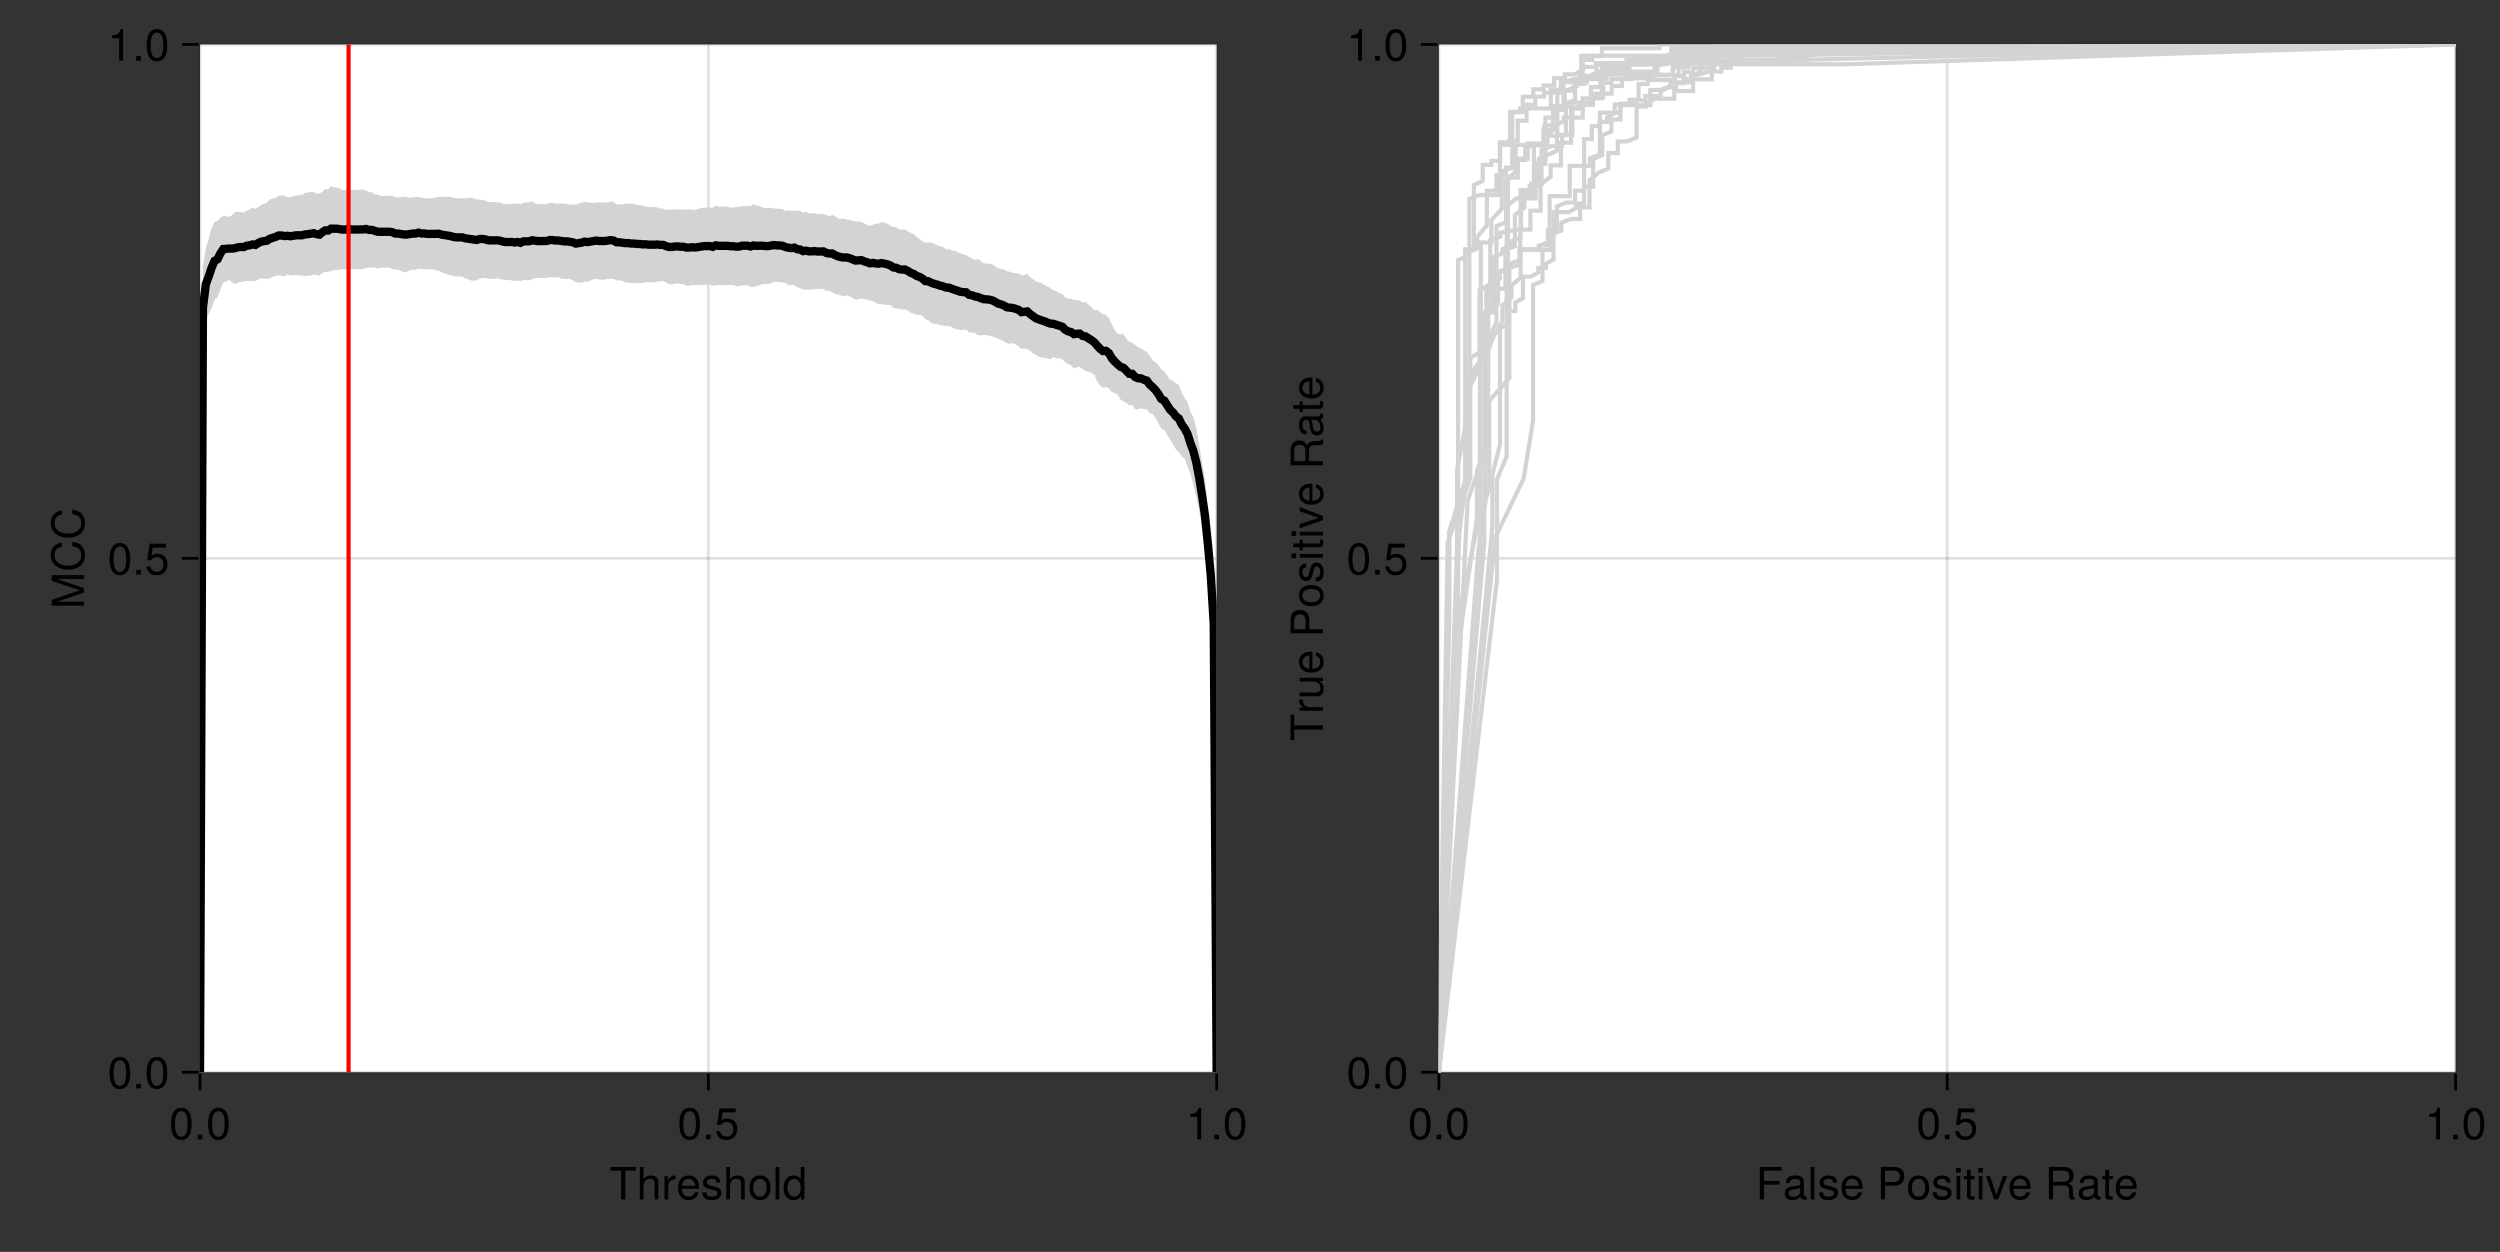 <?xml version="1.0" encoding="UTF-8"?>
<svg xmlns="http://www.w3.org/2000/svg" xmlns:xlink="http://www.w3.org/1999/xlink" width="675pt" height="338pt" viewBox="0 0 675 338" version="1.1">
<rect x="0" y="0" width="675" height="338" fill="#333333" stroke="none"/>
<defs>
<g>
<symbol overflow="visible" id="glyph0-0-pAyGVYtf">
<path style="stroke:none;" d="M 0.234 -8.75 C 0.234 -8.75 0.234 0 0.234 0 C 0.234 0 5.641 0 5.641 0 C 5.641 0 5.641 -8.75 5.641 -8.75 C 5.641 -8.75 0.234 -8.75 0.234 -8.75 Z M 0.859 -0.625 C 0.859 -0.625 0.859 -8.125 0.859 -8.125 C 0.859 -8.125 5.016 -8.125 5.016 -8.125 C 5.016 -8.125 5.016 -0.625 5.016 -0.625 C 5.016 -0.625 0.859 -0.625 0.859 -0.625 Z M 0.859 -0.625 "/>
</symbol>
<symbol overflow="visible" id="glyph0-1-pAyGVYtf">
<path style="stroke:none;" d="M 7.109 -7.766 C 7.109 -7.766 4.25 -7.766 4.25 -7.766 C 4.25 -7.766 4.25 0 4.25 0 C 4.25 0 3.125 0 3.125 0 C 3.125 0 3.125 -7.766 3.125 -7.766 C 3.125 -7.766 0.25 -7.766 0.25 -7.766 C 0.25 -7.766 0.25 -8.75 0.25 -8.75 C 0.25 -8.75 7.109 -8.75 7.109 -8.75 C 7.109 -8.75 7.109 -7.766 7.109 -7.766 Z M 7.109 -7.766 "/>
</symbol>
<symbol overflow="visible" id="glyph0-2-pAyGVYtf">
<path style="stroke:none;" d="M 5.828 0 C 5.828 0 4.844 0 4.844 0 C 4.844 0 4.844 -4.359 4.844 -4.359 C 4.844 -5.188 4.25 -5.594 3.547 -5.594 C 2.516 -5.594 1.844 -4.75 1.844 -3.469 C 1.844 -3.469 1.844 0 1.844 0 C 1.844 0 0.844 0 0.844 0 C 0.844 0 0.844 -8.75 0.844 -8.75 C 0.844 -8.75 1.844 -8.75 1.844 -8.75 C 1.844 -8.75 1.844 -5.422 1.844 -5.422 C 2.422 -6.188 2.969 -6.469 3.859 -6.469 C 5.078 -6.469 5.828 -5.812 5.828 -4.75 C 5.828 -4.75 5.828 0 5.828 0 Z M 5.828 0 "/>
</symbol>
<symbol overflow="visible" id="glyph0-3-pAyGVYtf">
<path style="stroke:none;" d="M 6.156 -2.859 C 6.156 -2.859 1.531 -2.859 1.531 -2.859 C 1.547 -1.422 2.328 -0.75 3.375 -0.75 C 4.172 -0.75 4.734 -1.078 5.016 -1.906 C 5.016 -1.906 6.031 -1.906 6.031 -1.906 C 5.766 -0.641 4.781 0.188 3.344 0.188 C 1.578 0.188 0.484 -1.047 0.484 -3.109 C 0.484 -5.172 1.609 -6.469 3.359 -6.469 C 4.531 -6.469 5.5 -5.844 5.906 -4.812 C 6.078 -4.344 6.156 -3.766 6.156 -2.859 Z M 5.094 -3.75 C 5.094 -4.734 4.328 -5.547 3.344 -5.547 C 2.344 -5.547 1.625 -4.781 1.547 -3.672 C 1.547 -3.672 5.078 -3.672 5.078 -3.672 C 5.094 -3.703 5.094 -3.75 5.094 -3.75 Z M 5.094 -3.75 "/>
</symbol>
<symbol overflow="visible" id="glyph0-4-pAyGVYtf">
<path style="stroke:none;" d="M 1.812 0 C 1.812 0 0.812 0 0.812 0 C 0.812 0 0.812 -8.75 0.812 -8.75 C 0.812 -8.75 1.812 -8.75 1.812 -8.75 C 1.812 -8.75 1.812 0 1.812 0 Z M 1.812 0 "/>
</symbol>
<symbol overflow="visible" id="glyph0-5-pAyGVYtf">
<path style="stroke:none;" d="M 6.156 -2.812 C 6.156 -1.016 4.953 0.188 3.234 0.188 C 1.734 0.188 0.766 -0.484 0.422 -2.188 C 0.422 -2.188 1.469 -2.188 1.469 -2.188 C 1.734 -1.219 2.297 -0.75 3.219 -0.75 C 4.375 -0.75 5.078 -1.453 5.078 -2.672 C 5.078 -3.938 4.359 -4.672 3.219 -4.672 C 2.562 -4.672 2.141 -4.469 1.656 -3.875 C 1.656 -3.875 0.688 -3.875 0.688 -3.875 C 0.688 -3.875 1.312 -8.328 1.312 -8.328 C 1.312 -8.328 5.719 -8.328 5.719 -8.328 C 5.719 -8.328 5.719 -7.281 5.719 -7.281 C 5.719 -7.281 2.172 -7.281 2.172 -7.281 C 2.172 -7.281 1.844 -5.094 1.844 -5.094 C 2.328 -5.453 2.812 -5.609 3.406 -5.609 C 5.047 -5.609 6.156 -4.5 6.156 -2.812 Z M 6.156 -2.812 "/>
</symbol>
<symbol overflow="visible" id="glyph0-6-pAyGVYtf">
<path style="stroke:none;" d="M 6.953 -7.766 C 6.953 -7.766 2.203 -7.766 2.203 -7.766 C 2.203 -7.766 2.203 -4.969 2.203 -4.969 C 2.203 -4.969 6.375 -4.969 6.375 -4.969 C 6.375 -4.969 6.375 -3.984 6.375 -3.984 C 6.375 -3.984 2.203 -3.984 2.203 -3.984 C 2.203 -3.984 2.203 0 2.203 0 C 2.203 0 1.078 0 1.078 0 C 1.078 0 1.078 -8.75 1.078 -8.75 C 1.078 -8.75 6.953 -8.75 6.953 -8.75 C 6.953 -8.75 6.953 -7.766 6.953 -7.766 Z M 6.953 -7.766 "/>
</symbol>
<symbol overflow="visible" id="glyph0-7-pAyGVYtf">
<path style="stroke:none;" d=""/>
</symbol>
<symbol overflow="visible" id="glyph0-8-pAyGVYtf">
<path style="stroke:none;" d="M 6.125 -3.094 C 6.125 -1.031 5.047 0.188 3.281 0.188 C 1.484 0.188 0.438 -1.031 0.438 -3.141 C 0.438 -5.25 1.5 -6.469 3.266 -6.469 C 5.078 -6.469 6.125 -5.266 6.125 -3.094 Z M 5.078 -3.109 C 5.078 -4.672 4.406 -5.547 3.281 -5.547 C 2.156 -5.547 1.469 -4.656 1.469 -3.141 C 1.469 -1.625 2.156 -0.75 3.281 -0.75 C 4.375 -0.75 5.078 -1.625 5.078 -3.109 Z M 5.078 -3.109 "/>
</symbol>
<symbol overflow="visible" id="glyph0-9-pAyGVYtf">
<path style="stroke:none;" d="M 5.516 -1.766 C 5.516 -0.547 4.5 0.188 2.922 0.188 C 1.266 0.188 0.453 -0.469 0.406 -1.922 C 0.406 -1.922 1.469 -1.922 1.469 -1.922 C 1.594 -0.953 2.094 -0.75 3 -0.75 C 3.875 -0.75 4.469 -1.094 4.469 -1.688 C 4.469 -2.141 4.188 -2.344 3.484 -2.516 C 3.484 -2.516 2.562 -2.734 2.562 -2.734 C 1.062 -3.094 0.562 -3.562 0.562 -4.547 C 0.562 -5.719 1.516 -6.469 2.969 -6.469 C 4.422 -6.469 5.25 -5.766 5.25 -4.531 C 5.25 -4.531 4.203 -4.531 4.203 -4.531 C 4.172 -5.203 3.75 -5.547 2.938 -5.547 C 2.125 -5.547 1.609 -5.172 1.609 -4.594 C 1.609 -4.156 1.953 -3.891 2.766 -3.703 C 2.766 -3.703 3.734 -3.469 3.734 -3.469 C 4.984 -3.172 5.516 -2.703 5.516 -1.766 Z M 5.516 -1.766 "/>
</symbol>
<symbol overflow="visible" id="glyph0-1-pAyGVYtf0">
<path style="stroke:none;" d="M 3.047 0 C 2.719 0.062 2.469 0.078 2.234 0.078 C 1.453 0.078 1.016 -0.281 1.016 -0.906 C 1.016 -0.906 1.016 -5.469 1.016 -5.469 C 1.016 -5.469 0.172 -5.469 0.172 -5.469 C 0.172 -5.469 0.172 -6.281 0.172 -6.281 C 0.172 -6.281 1.016 -6.281 1.016 -6.281 C 1.016 -6.281 1.016 -8.016 1.016 -8.016 C 1.016 -8.016 2.016 -8.016 2.016 -8.016 C 2.016 -8.016 2.016 -6.281 2.016 -6.281 C 2.016 -6.281 3.047 -6.281 3.047 -6.281 C 3.047 -6.281 3.047 -5.469 3.047 -5.469 C 3.047 -5.469 2.016 -5.469 2.016 -5.469 C 2.016 -5.469 2.016 -1.359 2.016 -1.359 C 2.016 -0.906 2.141 -0.797 2.562 -0.797 C 2.766 -0.797 2.922 -0.797 3.047 -0.844 C 3.047 -0.844 3.047 0 3.047 0 Z M 3.047 0 "/>
</symbol>
<symbol overflow="visible" id="glyph0-1-pAyGVYtf1">
<path style="stroke:none;" d="M 1.844 0 C 1.844 0 0.844 0 0.844 0 C 0.844 0 0.844 -6.281 0.844 -6.281 C 0.844 -6.281 1.844 -6.281 1.844 -6.281 C 1.844 -6.281 1.844 0 1.844 0 Z M 1.969 -7.234 C 1.969 -7.234 0.719 -7.234 0.719 -7.234 C 0.719 -7.234 0.719 -8.484 0.719 -8.484 C 0.719 -8.484 1.969 -8.484 1.969 -8.484 C 1.969 -8.484 1.969 -7.234 1.969 -7.234 Z M 1.969 -7.234 "/>
</symbol>
<symbol overflow="visible" id="glyph0-1-pAyGVYtf2">
<path style="stroke:none;" d="M 8.141 0 C 8.141 0 6.797 0 6.797 0 C 6.641 -0.359 6.531 -0.891 6.547 -1.422 C 6.547 -1.422 6.547 -2.203 6.547 -2.203 C 6.562 -3.281 6.094 -3.766 5.109 -3.766 C 5.109 -3.766 2.234 -3.766 2.234 -3.766 C 2.234 -3.766 2.234 0 2.234 0 C 2.234 0 1.109 0 1.109 0 C 1.109 0 1.109 -8.75 1.109 -8.75 C 1.109 -8.75 5.141 -8.75 5.141 -8.75 C 6.859 -8.75 7.812 -7.922 7.812 -6.406 C 7.812 -5.406 7.422 -4.797 6.438 -4.312 C 7.375 -3.906 7.594 -3.484 7.625 -2.047 C 7.625 -0.875 7.734 -0.562 8.141 -0.281 C 8.141 -0.281 8.141 0 8.141 0 Z M 6.641 -6.25 C 6.641 -7.234 6.188 -7.766 4.938 -7.766 C 4.938 -7.766 2.234 -7.766 2.234 -7.766 C 2.234 -7.766 2.234 -4.75 2.234 -4.75 C 2.234 -4.75 4.938 -4.75 4.938 -4.75 C 6.125 -4.75 6.641 -5.219 6.641 -6.25 Z M 6.641 -6.25 "/>
</symbol>
<symbol overflow="visible" id="glyph0-1-pAyGVYtf3">
<path style="stroke:none;" d="M 6.422 -0.031 C 6.094 0.062 5.938 0.078 5.734 0.078 C 5.25 0.078 4.812 -0.266 4.703 -0.75 C 4.156 -0.156 3.375 0.188 2.562 0.188 C 1.297 0.188 0.5 -0.484 0.5 -1.625 C 0.5 -2.406 0.875 -2.969 1.609 -3.266 C 1.984 -3.422 2.203 -3.469 3.625 -3.641 C 4.422 -3.75 4.672 -3.922 4.672 -4.344 C 4.672 -4.344 4.672 -4.609 4.672 -4.609 C 4.672 -5.203 4.156 -5.547 3.266 -5.547 C 2.328 -5.547 1.875 -5.203 1.781 -4.422 C 1.781 -4.422 0.781 -4.422 0.781 -4.422 C 0.844 -5.875 1.781 -6.469 3.297 -6.469 C 4.844 -6.469 5.656 -5.875 5.656 -4.75 C 5.656 -4.75 5.656 -1.25 5.656 -1.25 C 5.656 -0.938 5.859 -0.75 6.203 -0.75 C 6.266 -0.75 6.312 -0.75 6.422 -0.781 C 6.422 -0.781 6.422 -0.031 6.422 -0.031 Z M 4.672 -2.172 C 4.672 -2.172 4.672 -3.109 4.672 -3.109 C 4.328 -2.953 4.109 -2.906 3.062 -2.766 C 1.984 -2.609 1.547 -2.312 1.547 -1.656 C 1.547 -0.969 2 -0.703 2.781 -0.703 C 3.75 -0.703 4.672 -1.266 4.672 -2.172 Z M 4.672 -2.172 "/>
</symbol>
<symbol overflow="visible" id="glyph0-1-pAyGVYtf4">
<path style="stroke:none;" d="M 6.078 -4.094 C 6.078 -1.297 5.094 0.188 3.297 0.188 C 1.469 0.188 0.516 -1.297 0.516 -4.156 C 0.516 -7.016 1.469 -8.516 3.297 -8.516 C 5.141 -8.516 6.078 -7.047 6.078 -4.094 Z M 5 -4.188 C 5 -6.469 4.438 -7.578 3.297 -7.578 C 2.156 -7.578 1.594 -6.484 1.594 -4.156 C 1.594 -1.828 2.156 -0.703 3.281 -0.703 C 4.453 -0.703 5 -1.781 5 -4.188 Z M 5 -4.188 "/>
</symbol>
<symbol overflow="visible" id="glyph0-1-pAyGVYtf5">
<path style="stroke:none;" d="M 2.297 0 C 2.297 0 1.047 0 1.047 0 C 1.047 0 1.047 -1.25 1.047 -1.25 C 1.047 -1.25 2.297 -1.25 2.297 -1.25 C 2.297 -1.25 2.297 0 2.297 0 Z M 2.297 0 "/>
</symbol>
<symbol overflow="visible" id="glyph1-0-pAyGVYtf">
<path style="stroke:none;" d="M 0.234 -8.75 C 0.234 -8.75 0.234 0 0.234 0 C 0.234 0 5.641 0 5.641 0 C 5.641 0 5.641 -8.75 5.641 -8.75 C 5.641 -8.75 0.234 -8.75 0.234 -8.75 Z M 0.859 -0.625 C 0.859 -0.625 0.859 -8.125 0.859 -8.125 C 0.859 -8.125 5.016 -8.125 5.016 -8.125 C 5.016 -8.125 5.016 -0.625 5.016 -0.625 C 5.016 -0.625 0.859 -0.625 0.859 -0.625 Z M 0.859 -0.625 "/>
</symbol>
<symbol overflow="visible" id="glyph1-1-pAyGVYtf">
<path style="stroke:none;" d="M 3.859 -5.406 C 2.297 -5.391 1.844 -4.688 1.844 -3.266 C 1.844 -3.266 1.844 0 1.844 0 C 1.844 0 0.844 0 0.844 0 C 0.844 0 0.844 -6.281 0.844 -6.281 C 0.844 -6.281 1.75 -6.281 1.75 -6.281 C 1.75 -6.281 1.75 -5.141 1.75 -5.141 C 2.328 -6.078 2.812 -6.469 3.469 -6.469 C 3.594 -6.469 3.688 -6.453 3.859 -6.438 C 3.859 -6.438 3.859 -5.406 3.859 -5.406 Z M 3.859 -5.406 "/>
</symbol>
<symbol overflow="visible" id="glyph1-2-pAyGVYtf">
<path style="stroke:none;" d="M 5.516 -1.766 C 5.516 -0.547 4.5 0.188 2.922 0.188 C 1.266 0.188 0.453 -0.469 0.406 -1.922 C 0.406 -1.922 1.469 -1.922 1.469 -1.922 C 1.594 -0.953 2.094 -0.75 3 -0.75 C 3.875 -0.75 4.469 -1.094 4.469 -1.688 C 4.469 -2.141 4.188 -2.344 3.484 -2.516 C 3.484 -2.516 2.562 -2.734 2.562 -2.734 C 1.062 -3.094 0.562 -3.562 0.562 -4.547 C 0.562 -5.719 1.516 -6.469 2.969 -6.469 C 4.422 -6.469 5.25 -5.766 5.25 -4.531 C 5.25 -4.531 4.203 -4.531 4.203 -4.531 C 4.172 -5.203 3.75 -5.547 2.938 -5.547 C 2.125 -5.547 1.609 -5.172 1.609 -4.594 C 1.609 -4.156 1.953 -3.891 2.766 -3.703 C 2.766 -3.703 3.734 -3.469 3.734 -3.469 C 4.984 -3.172 5.516 -2.703 5.516 -1.766 Z M 5.516 -1.766 "/>
</symbol>
<symbol overflow="visible" id="glyph1-3-pAyGVYtf">
<path style="stroke:none;" d="M 6.078 -4.094 C 6.078 -1.297 5.094 0.188 3.297 0.188 C 1.469 0.188 0.516 -1.297 0.516 -4.156 C 0.516 -7.016 1.469 -8.516 3.297 -8.516 C 5.141 -8.516 6.078 -7.047 6.078 -4.094 Z M 5 -4.188 C 5 -6.469 4.438 -7.578 3.297 -7.578 C 2.156 -7.578 1.594 -6.484 1.594 -4.156 C 1.594 -1.828 2.156 -0.703 3.281 -0.703 C 4.453 -0.703 5 -1.781 5 -4.188 Z M 5 -4.188 "/>
</symbol>
<symbol overflow="visible" id="glyph1-4-pAyGVYtf">
<path style="stroke:none;" d="M 2.297 0 C 2.297 0 1.047 0 1.047 0 C 1.047 0 1.047 -1.25 1.047 -1.25 C 1.047 -1.25 2.297 -1.25 2.297 -1.25 C 2.297 -1.25 2.297 0 2.297 0 Z M 2.297 0 "/>
</symbol>
<symbol overflow="visible" id="glyph2-0-pAyGVYtf">
<path style="stroke:none;" d="M 0.234 -8.75 C 0.234 -8.75 0.234 0 0.234 0 C 0.234 0 5.641 0 5.641 0 C 5.641 0 5.641 -8.75 5.641 -8.75 C 5.641 -8.75 0.234 -8.75 0.234 -8.75 Z M 0.859 -0.625 C 0.859 -0.625 0.859 -8.125 0.859 -8.125 C 0.859 -8.125 5.016 -8.125 5.016 -8.125 C 5.016 -8.125 5.016 -0.625 5.016 -0.625 C 5.016 -0.625 0.859 -0.625 0.859 -0.625 Z M 0.859 -0.625 "/>
</symbol>
<symbol overflow="visible" id="glyph2-1-pAyGVYtf">
<path style="stroke:none;" d="M 5.828 0 C 5.828 0 4.844 0 4.844 0 C 4.844 0 4.844 -4.359 4.844 -4.359 C 4.844 -5.188 4.25 -5.594 3.547 -5.594 C 2.516 -5.594 1.844 -4.75 1.844 -3.469 C 1.844 -3.469 1.844 0 1.844 0 C 1.844 0 0.844 0 0.844 0 C 0.844 0 0.844 -8.75 0.844 -8.75 C 0.844 -8.75 1.844 -8.75 1.844 -8.75 C 1.844 -8.75 1.844 -5.422 1.844 -5.422 C 2.422 -6.188 2.969 -6.469 3.859 -6.469 C 5.078 -6.469 5.828 -5.812 5.828 -4.75 C 5.828 -4.75 5.828 0 5.828 0 Z M 5.828 0 "/>
</symbol>
<symbol overflow="visible" id="glyph2-2-pAyGVYtf">
<path style="stroke:none;" d="M 6.078 -4.094 C 6.078 -1.297 5.094 0.188 3.297 0.188 C 1.469 0.188 0.516 -1.297 0.516 -4.156 C 0.516 -7.016 1.469 -8.516 3.297 -8.516 C 5.141 -8.516 6.078 -7.047 6.078 -4.094 Z M 5 -4.188 C 5 -6.469 4.438 -7.578 3.297 -7.578 C 2.156 -7.578 1.594 -6.484 1.594 -4.156 C 1.594 -1.828 2.156 -0.703 3.281 -0.703 C 4.453 -0.703 5 -1.781 5 -4.188 Z M 5 -4.188 "/>
</symbol>
<symbol overflow="visible" id="glyph2-3-pAyGVYtf">
<path style="stroke:none;" d="M 2.297 0 C 2.297 0 1.047 0 1.047 0 C 1.047 0 1.047 -1.25 1.047 -1.25 C 1.047 -1.25 2.297 -1.25 2.297 -1.25 C 2.297 -1.25 2.297 0 2.297 0 Z M 2.297 0 "/>
</symbol>
<symbol overflow="visible" id="glyph3-0-pAyGVYtf">
<path style="stroke:none;" d="M 0.234 -8.75 C 0.234 -8.75 0.234 0 0.234 0 C 0.234 0 5.641 0 5.641 0 C 5.641 0 5.641 -8.75 5.641 -8.75 C 5.641 -8.75 0.234 -8.75 0.234 -8.75 Z M 0.859 -0.625 C 0.859 -0.625 0.859 -8.125 0.859 -8.125 C 0.859 -8.125 5.016 -8.125 5.016 -8.125 C 5.016 -8.125 5.016 -0.625 5.016 -0.625 C 5.016 -0.625 0.859 -0.625 0.859 -0.625 Z M 0.859 -0.625 "/>
</symbol>
<symbol overflow="visible" id="glyph3-1-pAyGVYtf">
<path style="stroke:none;" d="M 6.125 -3.094 C 6.125 -1.031 5.047 0.188 3.281 0.188 C 1.484 0.188 0.438 -1.031 0.438 -3.141 C 0.438 -5.25 1.5 -6.469 3.266 -6.469 C 5.078 -6.469 6.125 -5.266 6.125 -3.094 Z M 5.078 -3.109 C 5.078 -4.672 4.406 -5.547 3.281 -5.547 C 2.156 -5.547 1.469 -4.656 1.469 -3.141 C 1.469 -1.625 2.156 -0.75 3.281 -0.75 C 4.375 -0.75 5.078 -1.625 5.078 -3.109 Z M 5.078 -3.109 "/>
</symbol>
<symbol overflow="visible" id="glyph3-2-pAyGVYtf">
<path style="stroke:none;" d="M 5.938 0 C 5.938 0 5.047 0 5.047 0 C 5.047 0 5.047 -0.922 5.047 -0.922 C 4.516 -0.141 3.906 0.188 3.047 0.188 C 1.359 0.188 0.312 -1.078 0.312 -3.203 C 0.312 -5.203 1.375 -6.469 3.016 -6.469 C 3.859 -6.469 4.531 -6.125 4.938 -5.5 C 4.938 -5.5 4.938 -8.75 4.938 -8.75 C 4.938 -8.75 5.938 -8.75 5.938 -8.75 C 5.938 -8.75 5.938 0 5.938 0 Z M 4.938 -3.125 C 4.938 -4.578 4.266 -5.531 3.188 -5.531 C 2.094 -5.531 1.359 -4.609 1.359 -3.141 C 1.359 -1.688 2.094 -0.75 3.188 -0.75 C 4.25 -0.75 4.938 -1.672 4.938 -3.125 Z M 4.938 -3.125 "/>
</symbol>
<symbol overflow="visible" id="glyph3-3-pAyGVYtf">
<path style="stroke:none;" d="M 4.156 0 C 4.156 0 3.109 0 3.109 0 C 3.109 0 3.109 -6.062 3.109 -6.062 C 3.109 -6.062 1.219 -6.062 1.219 -6.062 C 1.219 -6.062 1.219 -6.812 1.219 -6.812 C 2.859 -7.016 3.094 -7.203 3.469 -8.516 C 3.469 -8.516 4.156 -8.516 4.156 -8.516 C 4.156 -8.516 4.156 0 4.156 0 Z M 4.156 0 "/>
</symbol>
<symbol overflow="visible" id="glyph3-4-pAyGVYtf">
<path style="stroke:none;" d="M 2.297 0 C 2.297 0 1.047 0 1.047 0 C 1.047 0 1.047 -1.25 1.047 -1.25 C 1.047 -1.25 2.297 -1.25 2.297 -1.25 C 2.297 -1.25 2.297 0 2.297 0 Z M 2.297 0 "/>
</symbol>
<symbol overflow="visible" id="glyph3-5-pAyGVYtf">
<path style="stroke:none;" d="M 6.078 -4.094 C 6.078 -1.297 5.094 0.188 3.297 0.188 C 1.469 0.188 0.516 -1.297 0.516 -4.156 C 0.516 -7.016 1.469 -8.516 3.297 -8.516 C 5.141 -8.516 6.078 -7.047 6.078 -4.094 Z M 5 -4.188 C 5 -6.469 4.438 -7.578 3.297 -7.578 C 2.156 -7.578 1.594 -6.484 1.594 -4.156 C 1.594 -1.828 2.156 -0.703 3.281 -0.703 C 4.453 -0.703 5 -1.781 5 -4.188 Z M 5 -4.188 "/>
</symbol>
<symbol overflow="visible" id="glyph3-6-pAyGVYtf">
<path style="stroke:none;" d="M 6.156 -2.812 C 6.156 -1.016 4.953 0.188 3.234 0.188 C 1.734 0.188 0.766 -0.484 0.422 -2.188 C 0.422 -2.188 1.469 -2.188 1.469 -2.188 C 1.734 -1.219 2.297 -0.75 3.219 -0.75 C 4.375 -0.75 5.078 -1.453 5.078 -2.672 C 5.078 -3.938 4.359 -4.672 3.219 -4.672 C 2.562 -4.672 2.141 -4.469 1.656 -3.875 C 1.656 -3.875 0.688 -3.875 0.688 -3.875 C 0.688 -3.875 1.312 -8.328 1.312 -8.328 C 1.312 -8.328 5.719 -8.328 5.719 -8.328 C 5.719 -8.328 5.719 -7.281 5.719 -7.281 C 5.719 -7.281 2.172 -7.281 2.172 -7.281 C 2.172 -7.281 1.844 -5.094 1.844 -5.094 C 2.328 -5.453 2.812 -5.609 3.406 -5.609 C 5.047 -5.609 6.156 -4.5 6.156 -2.812 Z M 6.156 -2.812 "/>
</symbol>
<symbol overflow="visible" id="glyph4-0-pAyGVYtf">
<path style="stroke:none;" d="M 0.234 -8.75 C 0.234 -8.75 0.234 0 0.234 0 C 0.234 0 5.641 0 5.641 0 C 5.641 0 5.641 -8.75 5.641 -8.75 C 5.641 -8.75 0.234 -8.75 0.234 -8.75 Z M 0.859 -0.625 C 0.859 -0.625 0.859 -8.125 0.859 -8.125 C 0.859 -8.125 5.016 -8.125 5.016 -8.125 C 5.016 -8.125 5.016 -0.625 5.016 -0.625 C 5.016 -0.625 0.859 -0.625 0.859 -0.625 Z M 0.859 -0.625 "/>
</symbol>
<symbol overflow="visible" id="glyph4-1-pAyGVYtf">
<path style="stroke:none;" d="M 6.078 -4.094 C 6.078 -1.297 5.094 0.188 3.297 0.188 C 1.469 0.188 0.516 -1.297 0.516 -4.156 C 0.516 -7.016 1.469 -8.516 3.297 -8.516 C 5.141 -8.516 6.078 -7.047 6.078 -4.094 Z M 5 -4.188 C 5 -6.469 4.438 -7.578 3.297 -7.578 C 2.156 -7.578 1.594 -6.484 1.594 -4.156 C 1.594 -1.828 2.156 -0.703 3.281 -0.703 C 4.453 -0.703 5 -1.781 5 -4.188 Z M 5 -4.188 "/>
</symbol>
<symbol overflow="visible" id="glyph4-2-pAyGVYtf">
<path style="stroke:none;" d="M 2.297 0 C 2.297 0 1.047 0 1.047 0 C 1.047 0 1.047 -1.25 1.047 -1.25 C 1.047 -1.25 2.297 -1.25 2.297 -1.25 C 2.297 -1.25 2.297 0 2.297 0 Z M 2.297 0 "/>
</symbol>
<symbol overflow="visible" id="glyph4-3-pAyGVYtf">
<path style="stroke:none;" d="M 6.156 -2.812 C 6.156 -1.016 4.953 0.188 3.234 0.188 C 1.734 0.188 0.766 -0.484 0.422 -2.188 C 0.422 -2.188 1.469 -2.188 1.469 -2.188 C 1.734 -1.219 2.297 -0.75 3.219 -0.75 C 4.375 -0.75 5.078 -1.453 5.078 -2.672 C 5.078 -3.938 4.359 -4.672 3.219 -4.672 C 2.562 -4.672 2.141 -4.469 1.656 -3.875 C 1.656 -3.875 0.688 -3.875 0.688 -3.875 C 0.688 -3.875 1.312 -8.328 1.312 -8.328 C 1.312 -8.328 5.719 -8.328 5.719 -8.328 C 5.719 -8.328 5.719 -7.281 5.719 -7.281 C 5.719 -7.281 2.172 -7.281 2.172 -7.281 C 2.172 -7.281 1.844 -5.094 1.844 -5.094 C 2.328 -5.453 2.812 -5.609 3.406 -5.609 C 5.047 -5.609 6.156 -4.5 6.156 -2.812 Z M 6.156 -2.812 "/>
</symbol>
<symbol overflow="visible" id="glyph5-0-pAyGVYtf">
<path style="stroke:none;" d="M -8.75 -0.234 C -8.75 -0.234 0 -0.234 0 -0.234 C 0 -0.234 0 -5.641 0 -5.641 C 0 -5.641 -8.75 -5.641 -8.75 -5.641 C -8.75 -5.641 -8.75 -0.234 -8.75 -0.234 Z M -0.625 -0.859 C -0.625 -0.859 -8.125 -0.859 -8.125 -0.859 C -8.125 -0.859 -8.125 -5.016 -8.125 -5.016 C -8.125 -5.016 -0.625 -5.016 -0.625 -5.016 C -0.625 -5.016 -0.625 -0.859 -0.625 -0.859 Z M -0.625 -0.859 "/>
</symbol>
<symbol overflow="visible" id="glyph5-1-pAyGVYtf">
<path style="stroke:none;" d="M 0 -9.125 C 0 -9.125 0 -8.078 0 -8.078 C 0 -8.078 -7.328 -8.078 -7.328 -8.078 C -7.328 -8.078 0 -5.609 0 -5.609 C 0 -5.609 0 -4.438 0 -4.438 C 0 -4.438 -7.328 -1.953 -7.328 -1.953 C -7.328 -1.953 0 -1.953 0 -1.953 C 0 -1.953 0 -0.906 0 -0.906 C 0 -0.906 -8.75 -0.906 -8.75 -0.906 C -8.75 -0.906 -8.75 -2.453 -8.75 -2.453 C -8.75 -2.453 -1.125 -5.047 -1.125 -5.047 C -1.125 -5.047 -8.75 -7.578 -8.75 -7.578 C -8.75 -7.578 -8.75 -9.125 -8.75 -9.125 C -8.75 -9.125 0 -9.125 0 -9.125 Z M 0 -9.125 "/>
</symbol>
<symbol overflow="visible" id="glyph6-0-pAyGVYtf">
<path style="stroke:none;" d="M -8.75 -0.234 C -8.75 -0.234 0 -0.234 0 -0.234 C 0 -0.234 0 -5.641 0 -5.641 C 0 -5.641 -8.75 -5.641 -8.75 -5.641 C -8.75 -5.641 -8.75 -0.234 -8.75 -0.234 Z M -0.625 -0.859 C -0.625 -0.859 -8.125 -0.859 -8.125 -0.859 C -8.125 -0.859 -8.125 -5.016 -8.125 -5.016 C -8.125 -5.016 -0.625 -5.016 -0.625 -5.016 C -0.625 -5.016 -0.625 -0.859 -0.625 -0.859 Z M -0.625 -0.859 "/>
</symbol>
<symbol overflow="visible" id="glyph6-1-pAyGVYtf">
<path style="stroke:none;" d="M -3.188 -8.125 C -0.906 -7.859 0.219 -6.656 0.219 -4.531 C 0.219 -1.953 -1.719 -0.578 -4.266 -0.578 C -6.828 -0.578 -8.969 -1.922 -8.969 -4.578 C -8.969 -6.484 -7.953 -7.594 -6.031 -7.938 C -6.031 -7.938 -6.031 -6.797 -6.031 -6.797 C -7.375 -6.531 -7.984 -5.812 -7.984 -4.438 C -7.984 -2.75 -6.531 -1.688 -4.281 -1.688 C -2.094 -1.688 -0.766 -2.797 -0.766 -4.531 C -0.766 -6.016 -1.531 -6.703 -3.188 -6.969 C -3.188 -6.969 -3.188 -8.125 -3.188 -8.125 Z M -3.188 -8.125 "/>
</symbol>
<symbol overflow="visible" id="glyph7-0-pAyGVYtf">
<path style="stroke:none;" d="M -8.75 -0.234 C -8.75 -0.234 0 -0.234 0 -0.234 C 0 -0.234 0 -5.641 0 -5.641 C 0 -5.641 -8.75 -5.641 -8.75 -5.641 C -8.75 -5.641 -8.75 -0.234 -8.75 -0.234 Z M -0.625 -0.859 C -0.625 -0.859 -8.125 -0.859 -8.125 -0.859 C -8.125 -0.859 -8.125 -5.016 -8.125 -5.016 C -8.125 -5.016 -0.625 -5.016 -0.625 -5.016 C -0.625 -5.016 -0.625 -0.859 -0.625 -0.859 Z M -0.625 -0.859 "/>
</symbol>
<symbol overflow="visible" id="glyph7-1-pAyGVYtf">
<path style="stroke:none;" d="M -3.188 -8.125 C -0.906 -7.859 0.219 -6.656 0.219 -4.531 C 0.219 -1.953 -1.719 -0.578 -4.266 -0.578 C -6.828 -0.578 -8.969 -1.922 -8.969 -4.578 C -8.969 -6.484 -7.953 -7.594 -6.031 -7.938 C -6.031 -7.938 -6.031 -6.797 -6.031 -6.797 C -7.375 -6.531 -7.984 -5.812 -7.984 -4.438 C -7.984 -2.75 -6.531 -1.688 -4.281 -1.688 C -2.094 -1.688 -0.766 -2.797 -0.766 -4.531 C -0.766 -6.016 -1.531 -6.703 -3.188 -6.969 C -3.188 -6.969 -3.188 -8.125 -3.188 -8.125 Z M -3.188 -8.125 "/>
</symbol>
<symbol overflow="visible" id="glyph8-0-pAyGVYtf">
<path style="stroke:none;" d="M 0.234 -8.75 C 0.234 -8.75 0.234 0 0.234 0 C 0.234 0 5.641 0 5.641 0 C 5.641 0 5.641 -8.75 5.641 -8.75 C 5.641 -8.75 0.234 -8.75 0.234 -8.75 Z M 0.859 -0.625 C 0.859 -0.625 0.859 -8.125 0.859 -8.125 C 0.859 -8.125 5.016 -8.125 5.016 -8.125 C 5.016 -8.125 5.016 -0.625 5.016 -0.625 C 5.016 -0.625 0.859 -0.625 0.859 -0.625 Z M 0.859 -0.625 "/>
</symbol>
<symbol overflow="visible" id="glyph8-1-pAyGVYtf">
<path style="stroke:none;" d="M 2.297 0 C 2.297 0 1.047 0 1.047 0 C 1.047 0 1.047 -1.25 1.047 -1.25 C 1.047 -1.25 2.297 -1.25 2.297 -1.25 C 2.297 -1.25 2.297 0 2.297 0 Z M 2.297 0 "/>
</symbol>
<symbol overflow="visible" id="glyph9-0-pAyGVYtf">
<path style="stroke:none;" d="M 0.234 -8.75 C 0.234 -8.75 0.234 0 0.234 0 C 0.234 0 5.641 0 5.641 0 C 5.641 0 5.641 -8.75 5.641 -8.75 C 5.641 -8.75 0.234 -8.75 0.234 -8.75 Z M 0.859 -0.625 C 0.859 -0.625 0.859 -8.125 0.859 -8.125 C 0.859 -8.125 5.016 -8.125 5.016 -8.125 C 5.016 -8.125 5.016 -0.625 5.016 -0.625 C 5.016 -0.625 0.859 -0.625 0.859 -0.625 Z M 0.859 -0.625 "/>
</symbol>
<symbol overflow="visible" id="glyph9-1-pAyGVYtf">
<path style="stroke:none;" d="M 4.156 0 C 4.156 0 3.109 0 3.109 0 C 3.109 0 3.109 -6.062 3.109 -6.062 C 3.109 -6.062 1.219 -6.062 1.219 -6.062 C 1.219 -6.062 1.219 -6.812 1.219 -6.812 C 2.859 -7.016 3.094 -7.203 3.469 -8.516 C 3.469 -8.516 4.156 -8.516 4.156 -8.516 C 4.156 -8.516 4.156 0 4.156 0 Z M 4.156 0 "/>
</symbol>
<symbol overflow="visible" id="glyph9-2-pAyGVYtf">
<path style="stroke:none;" d="M 6.078 -4.094 C 6.078 -1.297 5.094 0.188 3.297 0.188 C 1.469 0.188 0.516 -1.297 0.516 -4.156 C 0.516 -7.016 1.469 -8.516 3.297 -8.516 C 5.141 -8.516 6.078 -7.047 6.078 -4.094 Z M 5 -4.188 C 5 -6.469 4.438 -7.578 3.297 -7.578 C 2.156 -7.578 1.594 -6.484 1.594 -4.156 C 1.594 -1.828 2.156 -0.703 3.281 -0.703 C 4.453 -0.703 5 -1.781 5 -4.188 Z M 5 -4.188 "/>
</symbol>
<symbol overflow="visible" id="glyph10-0-pAyGVYtf">
<path style="stroke:none;" d="M 0.234 -8.75 C 0.234 -8.75 0.234 0 0.234 0 C 0.234 0 5.641 0 5.641 0 C 5.641 0 5.641 -8.75 5.641 -8.75 C 5.641 -8.75 0.234 -8.75 0.234 -8.75 Z M 0.859 -0.625 C 0.859 -0.625 0.859 -8.125 0.859 -8.125 C 0.859 -8.125 5.016 -8.125 5.016 -8.125 C 5.016 -8.125 5.016 -0.625 5.016 -0.625 C 5.016 -0.625 0.859 -0.625 0.859 -0.625 Z M 0.859 -0.625 "/>
</symbol>
<symbol overflow="visible" id="glyph10-1-pAyGVYtf">
<path style="stroke:none;" d="M 2.297 0 C 2.297 0 1.047 0 1.047 0 C 1.047 0 1.047 -1.25 1.047 -1.25 C 1.047 -1.25 2.297 -1.25 2.297 -1.25 C 2.297 -1.25 2.297 0 2.297 0 Z M 2.297 0 "/>
</symbol>
<symbol overflow="visible" id="glyph11-0-pAyGVYtf">
<path style="stroke:none;" d="M 0.234 -8.75 C 0.234 -8.75 0.234 0 0.234 0 C 0.234 0 5.641 0 5.641 0 C 5.641 0 5.641 -8.75 5.641 -8.75 C 5.641 -8.75 0.234 -8.75 0.234 -8.75 Z M 0.859 -0.625 C 0.859 -0.625 0.859 -8.125 0.859 -8.125 C 0.859 -8.125 5.016 -8.125 5.016 -8.125 C 5.016 -8.125 5.016 -0.625 5.016 -0.625 C 5.016 -0.625 0.859 -0.625 0.859 -0.625 Z M 0.859 -0.625 "/>
</symbol>
<symbol overflow="visible" id="glyph11-1-pAyGVYtf">
<path style="stroke:none;" d="M 6.422 -0.031 C 6.094 0.062 5.938 0.078 5.734 0.078 C 5.25 0.078 4.812 -0.266 4.703 -0.75 C 4.156 -0.156 3.375 0.188 2.562 0.188 C 1.297 0.188 0.5 -0.484 0.5 -1.625 C 0.5 -2.406 0.875 -2.969 1.609 -3.266 C 1.984 -3.422 2.203 -3.469 3.625 -3.641 C 4.422 -3.75 4.672 -3.922 4.672 -4.344 C 4.672 -4.344 4.672 -4.609 4.672 -4.609 C 4.672 -5.203 4.156 -5.547 3.266 -5.547 C 2.328 -5.547 1.875 -5.203 1.781 -4.422 C 1.781 -4.422 0.781 -4.422 0.781 -4.422 C 0.844 -5.875 1.781 -6.469 3.297 -6.469 C 4.844 -6.469 5.656 -5.875 5.656 -4.75 C 5.656 -4.75 5.656 -1.25 5.656 -1.25 C 5.656 -0.938 5.859 -0.75 6.203 -0.75 C 6.266 -0.75 6.312 -0.75 6.422 -0.781 C 6.422 -0.781 6.422 -0.031 6.422 -0.031 Z M 4.672 -2.172 C 4.672 -2.172 4.672 -3.109 4.672 -3.109 C 4.328 -2.953 4.109 -2.906 3.062 -2.766 C 1.984 -2.609 1.547 -2.312 1.547 -1.656 C 1.547 -0.969 2 -0.703 2.781 -0.703 C 3.75 -0.703 4.672 -1.266 4.672 -2.172 Z M 4.672 -2.172 "/>
</symbol>
<symbol overflow="visible" id="glyph11-2-pAyGVYtf">
<path style="stroke:none;" d="M 1.844 0 C 1.844 0 0.844 0 0.844 0 C 0.844 0 0.844 -6.281 0.844 -6.281 C 0.844 -6.281 1.844 -6.281 1.844 -6.281 C 1.844 -6.281 1.844 0 1.844 0 Z M 1.969 -7.234 C 1.969 -7.234 0.719 -7.234 0.719 -7.234 C 0.719 -7.234 0.719 -8.484 0.719 -8.484 C 0.719 -8.484 1.969 -8.484 1.969 -8.484 C 1.969 -8.484 1.969 -7.234 1.969 -7.234 Z M 1.969 -7.234 "/>
</symbol>
<symbol overflow="visible" id="glyph11-3-pAyGVYtf">
<path style="stroke:none;" d="M 5.828 -6.281 C 5.828 -6.281 3.422 0 3.422 0 C 3.422 0 2.328 0 2.328 0 C 2.328 0 0.125 -6.281 0.125 -6.281 C 0.125 -6.281 1.25 -6.281 1.25 -6.281 C 1.25 -6.281 2.922 -1.188 2.922 -1.188 C 2.922 -1.188 4.703 -6.281 4.703 -6.281 C 4.703 -6.281 5.828 -6.281 5.828 -6.281 Z M 5.828 -6.281 "/>
</symbol>
<symbol overflow="visible" id="glyph11-4-pAyGVYtf">
<path style="stroke:none;" d="M 6.078 -4.094 C 6.078 -1.297 5.094 0.188 3.297 0.188 C 1.469 0.188 0.516 -1.297 0.516 -4.156 C 0.516 -7.016 1.469 -8.516 3.297 -8.516 C 5.141 -8.516 6.078 -7.047 6.078 -4.094 Z M 5 -4.188 C 5 -6.469 4.438 -7.578 3.297 -7.578 C 2.156 -7.578 1.594 -6.484 1.594 -4.156 C 1.594 -1.828 2.156 -0.703 3.281 -0.703 C 4.453 -0.703 5 -1.781 5 -4.188 Z M 5 -4.188 "/>
</symbol>
<symbol overflow="visible" id="glyph11-5-pAyGVYtf">
<path style="stroke:none;" d="M 6.156 -2.812 C 6.156 -1.016 4.953 0.188 3.234 0.188 C 1.734 0.188 0.766 -0.484 0.422 -2.188 C 0.422 -2.188 1.469 -2.188 1.469 -2.188 C 1.734 -1.219 2.297 -0.75 3.219 -0.75 C 4.375 -0.75 5.078 -1.453 5.078 -2.672 C 5.078 -3.938 4.359 -4.672 3.219 -4.672 C 2.562 -4.672 2.141 -4.469 1.656 -3.875 C 1.656 -3.875 0.688 -3.875 0.688 -3.875 C 0.688 -3.875 1.312 -8.328 1.312 -8.328 C 1.312 -8.328 5.719 -8.328 5.719 -8.328 C 5.719 -8.328 5.719 -7.281 5.719 -7.281 C 5.719 -7.281 2.172 -7.281 2.172 -7.281 C 2.172 -7.281 1.844 -5.094 1.844 -5.094 C 2.328 -5.453 2.812 -5.609 3.406 -5.609 C 5.047 -5.609 6.156 -4.5 6.156 -2.812 Z M 6.156 -2.812 "/>
</symbol>
<symbol overflow="visible" id="glyph12-0-pAyGVYtf">
<path style="stroke:none;" d="M 0.234 -8.75 C 0.234 -8.75 0.234 0 0.234 0 C 0.234 0 5.641 0 5.641 0 C 5.641 0 5.641 -8.75 5.641 -8.75 C 5.641 -8.75 0.234 -8.75 0.234 -8.75 Z M 0.859 -0.625 C 0.859 -0.625 0.859 -8.125 0.859 -8.125 C 0.859 -8.125 5.016 -8.125 5.016 -8.125 C 5.016 -8.125 5.016 -0.625 5.016 -0.625 C 5.016 -0.625 0.859 -0.625 0.859 -0.625 Z M 0.859 -0.625 "/>
</symbol>
<symbol overflow="visible" id="glyph12-1-pAyGVYtf">
<path style="stroke:none;" d="M 1.812 0 C 1.812 0 0.812 0 0.812 0 C 0.812 0 0.812 -8.75 0.812 -8.75 C 0.812 -8.75 1.812 -8.75 1.812 -8.75 C 1.812 -8.75 1.812 0 1.812 0 Z M 1.812 0 "/>
</symbol>
<symbol overflow="visible" id="glyph12-2-pAyGVYtf">
<path style="stroke:none;" d="M 5.516 -1.766 C 5.516 -0.547 4.5 0.188 2.922 0.188 C 1.266 0.188 0.453 -0.469 0.406 -1.922 C 0.406 -1.922 1.469 -1.922 1.469 -1.922 C 1.594 -0.953 2.094 -0.75 3 -0.75 C 3.875 -0.75 4.469 -1.094 4.469 -1.688 C 4.469 -2.141 4.188 -2.344 3.484 -2.516 C 3.484 -2.516 2.562 -2.734 2.562 -2.734 C 1.062 -3.094 0.562 -3.562 0.562 -4.547 C 0.562 -5.719 1.516 -6.469 2.969 -6.469 C 4.422 -6.469 5.25 -5.766 5.25 -4.531 C 5.25 -4.531 4.203 -4.531 4.203 -4.531 C 4.172 -5.203 3.75 -5.547 2.938 -5.547 C 2.125 -5.547 1.609 -5.172 1.609 -4.594 C 1.609 -4.156 1.953 -3.891 2.766 -3.703 C 2.766 -3.703 3.734 -3.469 3.734 -3.469 C 4.984 -3.172 5.516 -2.703 5.516 -1.766 Z M 5.516 -1.766 "/>
</symbol>
<symbol overflow="visible" id="glyph12-3-pAyGVYtf">
<path style="stroke:none;" d="M 6.156 -2.859 C 6.156 -2.859 1.531 -2.859 1.531 -2.859 C 1.547 -1.422 2.328 -0.75 3.375 -0.75 C 4.172 -0.75 4.734 -1.078 5.016 -1.906 C 5.016 -1.906 6.031 -1.906 6.031 -1.906 C 5.766 -0.641 4.781 0.188 3.344 0.188 C 1.578 0.188 0.484 -1.047 0.484 -3.109 C 0.484 -5.172 1.609 -6.469 3.359 -6.469 C 4.531 -6.469 5.5 -5.844 5.906 -4.812 C 6.078 -4.344 6.156 -3.766 6.156 -2.859 Z M 5.094 -3.75 C 5.094 -4.734 4.328 -5.547 3.344 -5.547 C 2.344 -5.547 1.625 -4.781 1.547 -3.672 C 1.547 -3.672 5.078 -3.672 5.078 -3.672 C 5.094 -3.703 5.094 -3.75 5.094 -3.75 Z M 5.094 -3.75 "/>
</symbol>
<symbol overflow="visible" id="glyph12-4-pAyGVYtf">
<path style="stroke:none;" d="M 7.406 -6.188 C 7.406 -4.734 6.391 -3.703 4.953 -3.703 C 4.953 -3.703 2.203 -3.703 2.203 -3.703 C 2.203 -3.703 2.203 0 2.203 0 C 2.203 0 1.094 0 1.094 0 C 1.094 0 1.094 -8.75 1.094 -8.75 C 1.094 -8.75 4.703 -8.75 4.703 -8.75 C 6.438 -8.75 7.406 -7.828 7.406 -6.188 Z M 6.234 -6.234 C 6.234 -7.188 5.609 -7.766 4.531 -7.766 C 4.531 -7.766 2.203 -7.766 2.203 -7.766 C 2.203 -7.766 2.203 -4.688 2.203 -4.688 C 2.203 -4.688 4.531 -4.688 4.531 -4.688 C 5.609 -4.688 6.234 -5.266 6.234 -6.234 Z M 6.234 -6.234 "/>
</symbol>
<symbol overflow="visible" id="glyph12-5-pAyGVYtf">
<path style="stroke:none;" d="M 2.297 0 C 2.297 0 1.047 0 1.047 0 C 1.047 0 1.047 -1.25 1.047 -1.25 C 1.047 -1.25 2.297 -1.25 2.297 -1.25 C 2.297 -1.25 2.297 0 2.297 0 Z M 2.297 0 "/>
</symbol>
<symbol overflow="visible" id="glyph12-6-pAyGVYtf">
<path style="stroke:none;" d="M 4.156 0 C 4.156 0 3.109 0 3.109 0 C 3.109 0 3.109 -6.062 3.109 -6.062 C 3.109 -6.062 1.219 -6.062 1.219 -6.062 C 1.219 -6.062 1.219 -6.812 1.219 -6.812 C 2.859 -7.016 3.094 -7.203 3.469 -8.516 C 3.469 -8.516 4.156 -8.516 4.156 -8.516 C 4.156 -8.516 4.156 0 4.156 0 Z M 4.156 0 "/>
</symbol>
<symbol overflow="visible" id="glyph13-0-pAyGVYtf">
<path style="stroke:none;" d="M -8.75 -0.234 C -8.75 -0.234 0 -0.234 0 -0.234 C 0 -0.234 0 -5.641 0 -5.641 C 0 -5.641 -8.75 -5.641 -8.75 -5.641 C -8.75 -5.641 -8.75 -0.234 -8.75 -0.234 Z M -0.625 -0.859 C -0.625 -0.859 -8.125 -0.859 -8.125 -0.859 C -8.125 -0.859 -8.125 -5.016 -8.125 -5.016 C -8.125 -5.016 -0.625 -5.016 -0.625 -5.016 C -0.625 -5.016 -0.625 -0.859 -0.625 -0.859 Z M -0.625 -0.859 "/>
</symbol>
<symbol overflow="visible" id="glyph13-1-pAyGVYtf">
<path style="stroke:none;" d="M -7.766 -7.109 C -7.766 -7.109 -7.766 -4.25 -7.766 -4.25 C -7.766 -4.25 0 -4.25 0 -4.25 C 0 -4.25 0 -3.125 0 -3.125 C 0 -3.125 -7.766 -3.125 -7.766 -3.125 C -7.766 -3.125 -7.766 -0.25 -7.766 -0.25 C -7.766 -0.25 -8.75 -0.25 -8.75 -0.25 C -8.75 -0.25 -8.75 -7.109 -8.75 -7.109 C -8.75 -7.109 -7.766 -7.109 -7.766 -7.109 Z M -7.766 -7.109 "/>
</symbol>
<symbol overflow="visible" id="glyph13-2-pAyGVYtf">
<path style="stroke:none;" d="M -5.406 -3.859 C -5.391 -2.297 -4.688 -1.844 -3.266 -1.844 C -3.266 -1.844 0 -1.844 0 -1.844 C 0 -1.844 0 -0.844 0 -0.844 C 0 -0.844 -6.281 -0.844 -6.281 -0.844 C -6.281 -0.844 -6.281 -1.75 -6.281 -1.75 C -6.281 -1.75 -5.141 -1.75 -5.141 -1.75 C -6.078 -2.328 -6.469 -2.812 -6.469 -3.469 C -6.469 -3.594 -6.453 -3.688 -6.438 -3.859 C -6.438 -3.859 -5.406 -3.859 -5.406 -3.859 Z M -5.406 -3.859 "/>
</symbol>
<symbol overflow="visible" id="glyph13-3-pAyGVYtf">
<path style="stroke:none;" d=""/>
</symbol>
<symbol overflow="visible" id="glyph13-4-pAyGVYtf">
<path style="stroke:none;" d="M -6.281 -5.828 C -6.281 -5.828 0 -3.422 0 -3.422 C 0 -3.422 0 -2.328 0 -2.328 C 0 -2.328 -6.281 -0.125 -6.281 -0.125 C -6.281 -0.125 -6.281 -1.25 -6.281 -1.25 C -6.281 -1.25 -1.188 -2.922 -1.188 -2.922 C -1.188 -2.922 -6.281 -4.703 -6.281 -4.703 C -6.281 -4.703 -6.281 -5.828 -6.281 -5.828 Z M -6.281 -5.828 "/>
</symbol>
<symbol overflow="visible" id="glyph14-0-pAyGVYtf">
<path style="stroke:none;" d="M -8.75 -0.234 C -8.75 -0.234 0 -0.234 0 -0.234 C 0 -0.234 0 -5.641 0 -5.641 C 0 -5.641 -8.75 -5.641 -8.75 -5.641 C -8.75 -5.641 -8.75 -0.234 -8.75 -0.234 Z M -0.625 -0.859 C -0.625 -0.859 -8.125 -0.859 -8.125 -0.859 C -8.125 -0.859 -8.125 -5.016 -8.125 -5.016 C -8.125 -5.016 -0.625 -5.016 -0.625 -5.016 C -0.625 -5.016 -0.625 -0.859 -0.625 -0.859 Z M -0.625 -0.859 "/>
</symbol>
<symbol overflow="visible" id="glyph14-1-pAyGVYtf">
<path style="stroke:none;" d="M 0 -5.781 C 0 -5.781 0 -4.891 0 -4.891 C 0 -4.891 -0.969 -4.891 -0.969 -4.891 C -0.141 -4.297 0.188 -3.703 0.188 -2.781 C 0.188 -1.562 -0.484 -0.781 -1.531 -0.781 C -1.531 -0.781 -6.281 -0.781 -6.281 -0.781 C -6.281 -0.781 -6.281 -1.781 -6.281 -1.781 C -6.281 -1.781 -1.938 -1.781 -1.938 -1.781 C -1.172 -1.781 -0.703 -2.281 -0.703 -3.078 C -0.703 -4.109 -1.531 -4.781 -2.812 -4.781 C -2.812 -4.781 -6.281 -4.781 -6.281 -4.781 C -6.281 -4.781 -6.281 -5.781 -6.281 -5.781 C -6.281 -5.781 0 -5.781 0 -5.781 Z M 0 -5.781 "/>
</symbol>
<symbol overflow="visible" id="glyph15-0-pAyGVYtf">
<path style="stroke:none;" d="M -8.75 -0.234 C -8.75 -0.234 0 -0.234 0 -0.234 C 0 -0.234 0 -5.641 0 -5.641 C 0 -5.641 -8.75 -5.641 -8.75 -5.641 C -8.75 -5.641 -8.75 -0.234 -8.75 -0.234 Z M -0.625 -0.859 C -0.625 -0.859 -8.125 -0.859 -8.125 -0.859 C -8.125 -0.859 -8.125 -5.016 -8.125 -5.016 C -8.125 -5.016 -0.625 -5.016 -0.625 -5.016 C -0.625 -5.016 -0.625 -0.859 -0.625 -0.859 Z M -0.625 -0.859 "/>
</symbol>
<symbol overflow="visible" id="glyph15-1-pAyGVYtf">
<path style="stroke:none;" d="M -2.859 -6.156 C -2.859 -6.156 -2.859 -1.531 -2.859 -1.531 C -1.422 -1.547 -0.75 -2.328 -0.75 -3.375 C -0.75 -4.172 -1.078 -4.734 -1.906 -5.016 C -1.906 -5.016 -1.906 -6.031 -1.906 -6.031 C -0.641 -5.766 0.188 -4.781 0.188 -3.344 C 0.188 -1.578 -1.047 -0.484 -3.109 -0.484 C -5.172 -0.484 -6.469 -1.609 -6.469 -3.359 C -6.469 -4.531 -5.844 -5.5 -4.812 -5.906 C -4.344 -6.078 -3.766 -6.156 -2.859 -6.156 Z M -3.75 -5.094 C -4.734 -5.094 -5.547 -4.328 -5.547 -3.344 C -5.547 -2.344 -4.781 -1.625 -3.672 -1.547 C -3.672 -1.547 -3.672 -5.078 -3.672 -5.078 C -3.703 -5.094 -3.75 -5.094 -3.75 -5.094 Z M -3.75 -5.094 "/>
</symbol>
<symbol overflow="visible" id="glyph15-2-pAyGVYtf">
<path style="stroke:none;" d="M -6.188 -7.406 C -4.734 -7.406 -3.703 -6.391 -3.703 -4.953 C -3.703 -4.953 -3.703 -2.203 -3.703 -2.203 C -3.703 -2.203 0 -2.203 0 -2.203 C 0 -2.203 0 -1.094 0 -1.094 C 0 -1.094 -8.75 -1.094 -8.75 -1.094 C -8.75 -1.094 -8.75 -4.703 -8.75 -4.703 C -8.75 -6.438 -7.828 -7.406 -6.188 -7.406 Z M -6.234 -6.234 C -7.188 -6.234 -7.766 -5.609 -7.766 -4.531 C -7.766 -4.531 -7.766 -2.203 -7.766 -2.203 C -7.766 -2.203 -4.688 -2.203 -4.688 -2.203 C -4.688 -2.203 -4.688 -4.531 -4.688 -4.531 C -4.688 -5.609 -5.266 -6.234 -6.234 -6.234 Z M -6.234 -6.234 "/>
</symbol>
<symbol overflow="visible" id="glyph15-3-pAyGVYtf">
<path style="stroke:none;" d="M -3.094 -6.125 C -1.031 -6.125 0.188 -5.047 0.188 -3.281 C 0.188 -1.484 -1.031 -0.438 -3.141 -0.438 C -5.25 -0.438 -6.469 -1.5 -6.469 -3.266 C -6.469 -5.078 -5.266 -6.125 -3.094 -6.125 Z M -3.109 -5.078 C -4.672 -5.078 -5.547 -4.406 -5.547 -3.281 C -5.547 -2.156 -4.656 -1.469 -3.141 -1.469 C -1.625 -1.469 -0.75 -2.156 -0.75 -3.281 C -0.75 -4.375 -1.625 -5.078 -3.109 -5.078 Z M -3.109 -5.078 "/>
</symbol>
<symbol overflow="visible" id="glyph15-4-pAyGVYtf">
<path style="stroke:none;" d="M 0 -1.844 C 0 -1.844 0 -0.844 0 -0.844 C 0 -0.844 -6.281 -0.844 -6.281 -0.844 C -6.281 -0.844 -6.281 -1.844 -6.281 -1.844 C -6.281 -1.844 0 -1.844 0 -1.844 Z M -7.234 -1.969 C -7.234 -1.969 -7.234 -0.719 -7.234 -0.719 C -7.234 -0.719 -8.484 -0.719 -8.484 -0.719 C -8.484 -0.719 -8.484 -1.969 -8.484 -1.969 C -8.484 -1.969 -7.234 -1.969 -7.234 -1.969 Z M -7.234 -1.969 "/>
</symbol>
<symbol overflow="visible" id="glyph15-5-pAyGVYtf">
<path style="stroke:none;" d="M 0 -8.141 C 0 -8.141 0 -6.797 0 -6.797 C -0.359 -6.641 -0.891 -6.531 -1.422 -6.547 C -1.422 -6.547 -2.203 -6.547 -2.203 -6.547 C -3.281 -6.562 -3.766 -6.094 -3.766 -5.109 C -3.766 -5.109 -3.766 -2.234 -3.766 -2.234 C -3.766 -2.234 0 -2.234 0 -2.234 C 0 -2.234 0 -1.109 0 -1.109 C 0 -1.109 -8.75 -1.109 -8.75 -1.109 C -8.75 -1.109 -8.75 -5.141 -8.75 -5.141 C -8.75 -6.859 -7.922 -7.812 -6.406 -7.812 C -5.406 -7.812 -4.797 -7.422 -4.312 -6.438 C -3.906 -7.375 -3.484 -7.594 -2.047 -7.625 C -0.875 -7.625 -0.562 -7.734 -0.281 -8.141 C -0.281 -8.141 0 -8.141 0 -8.141 Z M -6.25 -6.641 C -7.234 -6.641 -7.766 -6.188 -7.766 -4.938 C -7.766 -4.938 -7.766 -2.234 -7.766 -2.234 C -7.766 -2.234 -4.75 -2.234 -4.75 -2.234 C -4.75 -2.234 -4.75 -4.938 -4.75 -4.938 C -4.75 -6.125 -5.219 -6.641 -6.25 -6.641 Z M -6.25 -6.641 "/>
</symbol>
<symbol overflow="visible" id="glyph15-6-pAyGVYtf">
<path style="stroke:none;" d="M -0.031 -6.422 C 0.062 -6.094 0.078 -5.938 0.078 -5.734 C 0.078 -5.25 -0.266 -4.812 -0.75 -4.703 C -0.156 -4.156 0.188 -3.375 0.188 -2.562 C 0.188 -1.297 -0.484 -0.5 -1.625 -0.5 C -2.406 -0.5 -2.969 -0.875 -3.266 -1.609 C -3.422 -1.984 -3.469 -2.203 -3.641 -3.625 C -3.75 -4.422 -3.922 -4.672 -4.344 -4.672 C -4.344 -4.672 -4.609 -4.672 -4.609 -4.672 C -5.203 -4.672 -5.547 -4.156 -5.547 -3.266 C -5.547 -2.328 -5.203 -1.875 -4.422 -1.781 C -4.422 -1.781 -4.422 -0.781 -4.422 -0.781 C -5.875 -0.844 -6.469 -1.781 -6.469 -3.297 C -6.469 -4.844 -5.875 -5.656 -4.75 -5.656 C -4.75 -5.656 -1.25 -5.656 -1.25 -5.656 C -0.938 -5.656 -0.75 -5.859 -0.75 -6.203 C -0.75 -6.266 -0.75 -6.312 -0.781 -6.422 C -0.781 -6.422 -0.031 -6.422 -0.031 -6.422 Z M -2.172 -4.672 C -2.172 -4.672 -3.109 -4.672 -3.109 -4.672 C -2.953 -4.328 -2.906 -4.109 -2.766 -3.062 C -2.609 -1.984 -2.312 -1.547 -1.656 -1.547 C -0.969 -1.547 -0.703 -2 -0.703 -2.781 C -0.703 -3.75 -1.266 -4.672 -2.172 -4.672 Z M -2.172 -4.672 "/>
</symbol>
<symbol overflow="visible" id="glyph16-0-pAyGVYtf">
<path style="stroke:none;" d="M -8.75 -0.234 C -8.75 -0.234 0 -0.234 0 -0.234 C 0 -0.234 0 -5.641 0 -5.641 C 0 -5.641 -8.75 -5.641 -8.75 -5.641 C -8.75 -5.641 -8.75 -0.234 -8.75 -0.234 Z M -0.625 -0.859 C -0.625 -0.859 -8.125 -0.859 -8.125 -0.859 C -8.125 -0.859 -8.125 -5.016 -8.125 -5.016 C -8.125 -5.016 -0.625 -5.016 -0.625 -5.016 C -0.625 -5.016 -0.625 -0.859 -0.625 -0.859 Z M -0.625 -0.859 "/>
</symbol>
<symbol overflow="visible" id="glyph16-1-pAyGVYtf">
<path style="stroke:none;" d="M -1.766 -5.516 C -0.547 -5.516 0.188 -4.5 0.188 -2.922 C 0.188 -1.266 -0.469 -0.453 -1.922 -0.406 C -1.922 -0.406 -1.922 -1.469 -1.922 -1.469 C -0.953 -1.594 -0.75 -2.094 -0.75 -3 C -0.75 -3.875 -1.094 -4.469 -1.688 -4.469 C -2.141 -4.469 -2.344 -4.188 -2.516 -3.484 C -2.516 -3.484 -2.734 -2.562 -2.734 -2.562 C -3.094 -1.062 -3.562 -0.562 -4.547 -0.562 C -5.719 -0.562 -6.469 -1.516 -6.469 -2.969 C -6.469 -4.422 -5.766 -5.25 -4.531 -5.25 C -4.531 -5.25 -4.531 -4.203 -4.531 -4.203 C -5.203 -4.172 -5.547 -3.75 -5.547 -2.938 C -5.547 -2.125 -5.172 -1.609 -4.594 -1.609 C -4.156 -1.609 -3.891 -1.953 -3.703 -2.766 C -3.703 -2.766 -3.469 -3.734 -3.469 -3.734 C -3.172 -4.984 -2.703 -5.516 -1.766 -5.516 Z M -1.766 -5.516 "/>
</symbol>
<symbol overflow="visible" id="glyph16-2-pAyGVYtf">
<path style="stroke:none;" d="M 0 -3.047 C 0.062 -2.719 0.078 -2.469 0.078 -2.234 C 0.078 -1.453 -0.281 -1.016 -0.906 -1.016 C -0.906 -1.016 -5.469 -1.016 -5.469 -1.016 C -5.469 -1.016 -5.469 -0.172 -5.469 -0.172 C -5.469 -0.172 -6.281 -0.172 -6.281 -0.172 C -6.281 -0.172 -6.281 -1.016 -6.281 -1.016 C -6.281 -1.016 -8.016 -1.016 -8.016 -1.016 C -8.016 -1.016 -8.016 -2.016 -8.016 -2.016 C -8.016 -2.016 -6.281 -2.016 -6.281 -2.016 C -6.281 -2.016 -6.281 -3.047 -6.281 -3.047 C -6.281 -3.047 -5.469 -3.047 -5.469 -3.047 C -5.469 -3.047 -5.469 -2.016 -5.469 -2.016 C -5.469 -2.016 -1.359 -2.016 -1.359 -2.016 C -0.906 -2.016 -0.797 -2.141 -0.797 -2.562 C -0.797 -2.766 -0.797 -2.922 -0.844 -3.047 C -0.844 -3.047 0 -3.047 0 -3.047 Z M 0 -3.047 "/>
</symbol>
<symbol overflow="visible" id="glyph16-3-pAyGVYtf">
<path style="stroke:none;" d=""/>
</symbol>
<symbol overflow="visible" id="glyph17-0-pAyGVYtf">
<path style="stroke:none;" d="M 0.234 -8.75 C 0.234 -8.75 0.234 0 0.234 0 C 0.234 0 5.641 0 5.641 0 C 5.641 0 5.641 -8.75 5.641 -8.75 C 5.641 -8.75 0.234 -8.75 0.234 -8.75 Z M 0.859 -0.625 C 0.859 -0.625 0.859 -8.125 0.859 -8.125 C 0.859 -8.125 5.016 -8.125 5.016 -8.125 C 5.016 -8.125 5.016 -0.625 5.016 -0.625 C 5.016 -0.625 0.859 -0.625 0.859 -0.625 Z M 0.859 -0.625 "/>
</symbol>
<symbol overflow="visible" id="glyph17-1-pAyGVYtf">
<path style="stroke:none;" d="M 4.156 0 C 4.156 0 3.109 0 3.109 0 C 3.109 0 3.109 -6.062 3.109 -6.062 C 3.109 -6.062 1.219 -6.062 1.219 -6.062 C 1.219 -6.062 1.219 -6.812 1.219 -6.812 C 2.859 -7.016 3.094 -7.203 3.469 -8.516 C 3.469 -8.516 4.156 -8.516 4.156 -8.516 C 4.156 -8.516 4.156 0 4.156 0 Z M 4.156 0 "/>
</symbol>
<symbol overflow="visible" id="glyph17-2-pAyGVYtf">
<path style="stroke:none;" d="M 6.078 -4.094 C 6.078 -1.297 5.094 0.188 3.297 0.188 C 1.469 0.188 0.516 -1.297 0.516 -4.156 C 0.516 -7.016 1.469 -8.516 3.297 -8.516 C 5.141 -8.516 6.078 -7.047 6.078 -4.094 Z M 5 -4.188 C 5 -6.469 4.438 -7.578 3.297 -7.578 C 2.156 -7.578 1.594 -6.484 1.594 -4.156 C 1.594 -1.828 2.156 -0.703 3.281 -0.703 C 4.453 -0.703 5 -1.781 5 -4.188 Z M 5 -4.188 "/>
</symbol>
<symbol overflow="visible" id="glyph18-0-pAyGVYtf">
<path style="stroke:none;" d="M 0.234 -8.75 C 0.234 -8.75 0.234 0 0.234 0 C 0.234 0 5.641 0 5.641 0 C 5.641 0 5.641 -8.75 5.641 -8.75 C 5.641 -8.75 0.234 -8.75 0.234 -8.75 Z M 0.859 -0.625 C 0.859 -0.625 0.859 -8.125 0.859 -8.125 C 0.859 -8.125 5.016 -8.125 5.016 -8.125 C 5.016 -8.125 5.016 -0.625 5.016 -0.625 C 5.016 -0.625 0.859 -0.625 0.859 -0.625 Z M 0.859 -0.625 "/>
</symbol>
<symbol overflow="visible" id="glyph18-1-pAyGVYtf">
<path style="stroke:none;" d="M 2.297 0 C 2.297 0 1.047 0 1.047 0 C 1.047 0 1.047 -1.25 1.047 -1.25 C 1.047 -1.25 2.297 -1.25 2.297 -1.25 C 2.297 -1.25 2.297 0 2.297 0 Z M 2.297 0 "/>
</symbol>
</g>
<clipPath id="clip1-pAyGVYtf">
  <path d="M 54 50 L 328.5 50 L 328.5 289.5 L 54 289.5 Z M 54 50 "/>
</clipPath>
<clipPath id="clip2-pAyGVYtf">
  <path d="M 54 55 L 328.5 55 L 328.5 289.5 L 54 289.5 Z M 54 55 "/>
</clipPath>
<clipPath id="clip3-pAyGVYtf">
  <path d="M 93 12 L 95 12 L 95 289.5 L 93 289.5 Z M 93 12 "/>
</clipPath>
<clipPath id="clip4-pAyGVYtf">
  <path d="M 388.5 12 L 663 12 L 663 289.5 L 388.5 289.5 Z M 388.5 12 "/>
</clipPath>
</defs>
<g id="surface1-pAyGVYtf">
<path style=" stroke:none;fill-rule:nonzero;fill:rgb(100%,100%,100%);fill-opacity:1;" d="M 54 289.5 L 328.5 289.5 L 328.5 12 L 54 12 Z M 54 289.5 "/>
<path style=" stroke:none;fill-rule:nonzero;fill:rgb(100%,100%,100%);fill-opacity:1;" d="M 388.5 289.5 L 663 289.5 L 663 12 L 388.5 12 Z M 388.5 289.5 "/>
<path style="fill:none;stroke-width:1;stroke-linecap:butt;stroke-linejoin:miter;stroke:rgb(0%,0%,0%);stroke-opacity:0.12;stroke-miterlimit:2;" d="M 72 386 L 72 16 " transform="matrix(0.75,0,0,0.75,0,0)"/>
<path style="fill:none;stroke-width:1;stroke-linecap:butt;stroke-linejoin:miter;stroke:rgb(0%,0%,0%);stroke-opacity:0.12;stroke-miterlimit:2;" d="M 255 386 L 255 16 " transform="matrix(0.75,0,0,0.75,0,0)"/>
<path style="fill:none;stroke-width:1;stroke-linecap:butt;stroke-linejoin:miter;stroke:rgb(0%,0%,0%);stroke-opacity:0.12;stroke-miterlimit:2;" d="M 438 386 L 438 16 " transform="matrix(0.75,0,0,0.75,0,0)"/>
<path style="fill:none;stroke-width:1;stroke-linecap:butt;stroke-linejoin:miter;stroke:rgb(0%,0%,0%);stroke-opacity:0.12;stroke-miterlimit:2;" d="M 72 386 L 438 386 " transform="matrix(0.75,0,0,0.75,0,0)"/>
<path style="fill:none;stroke-width:1;stroke-linecap:butt;stroke-linejoin:miter;stroke:rgb(0%,0%,0%);stroke-opacity:0.12;stroke-miterlimit:2;" d="M 72 201 L 438 201 " transform="matrix(0.75,0,0,0.75,0,0)"/>
<path style="fill:none;stroke-width:1;stroke-linecap:butt;stroke-linejoin:miter;stroke:rgb(0%,0%,0%);stroke-opacity:0.12;stroke-miterlimit:2;" d="M 72 16 L 438 16 " transform="matrix(0.75,0,0,0.75,0,0)"/>
<path style="fill:none;stroke-width:1;stroke-linecap:butt;stroke-linejoin:miter;stroke:rgb(0%,0%,0%);stroke-opacity:0.12;stroke-miterlimit:2;" d="M 518 386 L 518 16 " transform="matrix(0.75,0,0,0.75,0,0)"/>
<path style="fill:none;stroke-width:1;stroke-linecap:butt;stroke-linejoin:miter;stroke:rgb(0%,0%,0%);stroke-opacity:0.12;stroke-miterlimit:2;" d="M 701 386 L 701 16 " transform="matrix(0.75,0,0,0.75,0,0)"/>
<path style="fill:none;stroke-width:1;stroke-linecap:butt;stroke-linejoin:miter;stroke:rgb(0%,0%,0%);stroke-opacity:0.12;stroke-miterlimit:2;" d="M 884 386 L 884 16 " transform="matrix(0.75,0,0,0.75,0,0)"/>
<path style="fill:none;stroke-width:1;stroke-linecap:butt;stroke-linejoin:miter;stroke:rgb(0%,0%,0%);stroke-opacity:0.12;stroke-miterlimit:2;" d="M 518 386 L 884 386 " transform="matrix(0.75,0,0,0.75,0,0)"/>
<path style="fill:none;stroke-width:1;stroke-linecap:butt;stroke-linejoin:miter;stroke:rgb(0%,0%,0%);stroke-opacity:0.12;stroke-miterlimit:2;" d="M 518 201 L 884 201 " transform="matrix(0.75,0,0,0.75,0,0)"/>
<path style="fill:none;stroke-width:1;stroke-linecap:butt;stroke-linejoin:miter;stroke:rgb(0%,0%,0%);stroke-opacity:0.12;stroke-miterlimit:2;" d="M 518 16 L 884 16 " transform="matrix(0.75,0,0,0.75,0,0)"/>
<g style="fill:rgb(0%,0%,0%);fill-opacity:1;">
  <use xlink:href="#glyph0-1-pAyGVYtf" x="164.574" y="323.844"/>
</g>
<g style="fill:rgb(0%,0%,0%);fill-opacity:1;">
  <use xlink:href="#glyph0-2-pAyGVYtf" x="171.906" y="323.844"/>
</g>
<g style="fill:rgb(0%,0%,0%);fill-opacity:1;">
  <use xlink:href="#glyph1-1-pAyGVYtf" x="178.578" y="323.844"/>
</g>
<g style="fill:rgb(0%,0%,0%);fill-opacity:1;">
  <use xlink:href="#glyph0-3-pAyGVYtf" x="182.574" y="323.844"/>
</g>
<g style="fill:rgb(0%,0%,0%);fill-opacity:1;">
  <use xlink:href="#glyph1-2-pAyGVYtf" x="189.246" y="323.844"/>
</g>
<g style="fill:rgb(0%,0%,0%);fill-opacity:1;">
  <use xlink:href="#glyph2-1-pAyGVYtf" x="195.246" y="323.844"/>
</g>
<g style="fill:rgb(0%,0%,0%);fill-opacity:1;">
  <use xlink:href="#glyph3-1-pAyGVYtf" x="201.918" y="323.844"/>
</g>
<g style="fill:rgb(0%,0%,0%);fill-opacity:1;">
  <use xlink:href="#glyph0-4-pAyGVYtf" x="208.59" y="323.844"/>
</g>
<g style="fill:rgb(0%,0%,0%);fill-opacity:1;">
  <use xlink:href="#glyph3-2-pAyGVYtf" x="211.254" y="323.844"/>
</g>
<g style="fill:rgb(0%,0%,0%);fill-opacity:1;">
  <use xlink:href="#glyph4-1-pAyGVYtf" x="45.66" y="307.614"/>
</g>
<g style="fill:rgb(0%,0%,0%);fill-opacity:1;">
  <use xlink:href="#glyph4-2-pAyGVYtf" x="52.332" y="307.614"/>
</g>
<g style="fill:rgb(0%,0%,0%);fill-opacity:1;">
  <use xlink:href="#glyph1-3-pAyGVYtf" x="55.668" y="307.614"/>
</g>
<g style="fill:rgb(0%,0%,0%);fill-opacity:1;">
  <use xlink:href="#glyph1-3-pAyGVYtf" x="182.91" y="307.614"/>
</g>
<g style="fill:rgb(0%,0%,0%);fill-opacity:1;">
  <use xlink:href="#glyph1-4-pAyGVYtf" x="189.582" y="307.614"/>
</g>
<g style="fill:rgb(0%,0%,0%);fill-opacity:1;">
  <use xlink:href="#glyph0-5-pAyGVYtf" x="192.918" y="307.614"/>
</g>
<g style="fill:rgb(0%,0%,0%);fill-opacity:1;">
  <use xlink:href="#glyph3-3-pAyGVYtf" x="320.16" y="307.614"/>
</g>
<g style="fill:rgb(0%,0%,0%);fill-opacity:1;">
  <use xlink:href="#glyph3-4-pAyGVYtf" x="326.832" y="307.614"/>
</g>
<g style="fill:rgb(0%,0%,0%);fill-opacity:1;">
  <use xlink:href="#glyph2-2-pAyGVYtf" x="330.168" y="307.614"/>
</g>
<g style="fill:rgb(0%,0%,0%);fill-opacity:1;">
  <use xlink:href="#glyph5-1-pAyGVYtf" x="22.704" y="164.412"/>
</g>
<g style="fill:rgb(0%,0%,0%);fill-opacity:1;">
  <use xlink:href="#glyph6-1-pAyGVYtf" x="22.704" y="154.416"/>
</g>
<g style="fill:rgb(0%,0%,0%);fill-opacity:1;">
  <use xlink:href="#glyph7-1-pAyGVYtf" x="22.704" y="145.752"/>
</g>
<g style="fill:rgb(0%,0%,0%);fill-opacity:1;">
  <use xlink:href="#glyph4-1-pAyGVYtf" x="29.07" y="293.874"/>
</g>
<g style="fill:rgb(0%,0%,0%);fill-opacity:1;">
  <use xlink:href="#glyph8-1-pAyGVYtf" x="35.742" y="293.874"/>
</g>
<g style="fill:rgb(0%,0%,0%);fill-opacity:1;">
  <use xlink:href="#glyph4-1-pAyGVYtf" x="39.078" y="293.874"/>
</g>
<g style="fill:rgb(0%,0%,0%);fill-opacity:1;">
  <use xlink:href="#glyph4-1-pAyGVYtf" x="29.07" y="155.124"/>
</g>
<g style="fill:rgb(0%,0%,0%);fill-opacity:1;">
  <use xlink:href="#glyph8-1-pAyGVYtf" x="35.742" y="155.124"/>
</g>
<g style="fill:rgb(0%,0%,0%);fill-opacity:1;">
  <use xlink:href="#glyph4-3-pAyGVYtf" x="39.078" y="155.124"/>
</g>
<g style="fill:rgb(0%,0%,0%);fill-opacity:1;">
  <use xlink:href="#glyph9-1-pAyGVYtf" x="29.07" y="16.374"/>
</g>
<g style="fill:rgb(0%,0%,0%);fill-opacity:1;">
  <use xlink:href="#glyph10-1-pAyGVYtf" x="35.742" y="16.374"/>
</g>
<g style="fill:rgb(0%,0%,0%);fill-opacity:1;">
  <use xlink:href="#glyph9-2-pAyGVYtf" x="39.078" y="16.374"/>
</g>
<g clip-path="url(#clip1-pAyGVYtf)" clip-rule="nonzero">
<path style=" stroke:none;fill-rule:nonzero;fill:rgb(82.745%,82.745%,82.745%);fill-opacity:1;" d="M 54 289.5 L 54.785 72.012 L 55.574 67.039 L 56.359 64.426 L 57.145 61.473 L 57.934 59.906 L 58.719 59.719 L 59.504 58.734 L 60.293 58.316 L 61.078 58.336 L 61.867 58.621 L 62.652 58.043 L 63.438 57.332 L 64.227 57.18 L 65.012 57.258 L 65.797 57.406 L 66.586 56.855 L 67.371 56.609 L 68.156 56.066 L 68.945 56.441 L 69.73 55.816 L 70.516 55.34 L 71.305 54.969 L 72.09 54.676 L 72.875 53.785 L 73.664 53.688 L 74.449 53.426 L 75.238 52.809 L 76.023 52.688 L 76.809 52.871 L 77.598 53.254 L 78.383 53.238 L 79.168 53.016 L 79.957 52.82 L 80.742 52.668 L 81.527 52.668 L 82.316 52.086 L 83.102 51.957 L 83.887 51.852 L 84.676 51.82 L 85.461 52.207 L 86.246 52.262 L 87.035 51.793 L 87.82 51.008 L 88.609 51.102 L 89.395 50.297 L 90.18 50.613 L 90.969 50.613 L 91.754 50.922 L 92.539 51.34 L 93.328 51.258 L 94.113 51.035 L 94.898 51.285 L 96.473 51.285 L 97.258 51.18 L 98.047 51.223 L 98.832 51.391 L 99.617 51.871 L 100.406 51.914 L 101.191 52.5 L 101.977 52.578 L 102.766 52.906 L 103.551 52.906 L 104.34 52.883 L 105.125 52.883 L 105.91 52.797 L 106.699 53.262 L 107.484 53.262 L 108.27 53.199 L 109.059 53.098 L 109.844 53.285 L 110.629 53.391 L 111.418 53.262 L 112.203 53.262 L 112.988 53.105 L 113.777 53.398 L 114.562 53.449 L 115.348 53.57 L 116.922 53.57 L 117.711 53.262 L 118.496 53.168 L 119.281 53.141 L 120.07 53.172 L 120.855 53.059 L 121.641 53.16 L 122.43 53.398 L 123.215 53.535 L 124.789 53.535 L 125.574 53.504 L 126.359 53.508 L 127.148 53.34 L 127.934 53.613 L 128.719 53.844 L 129.508 53.891 L 130.293 53.984 L 131.082 54.215 L 131.867 54.531 L 132.652 54.531 L 133.441 54.527 L 134.227 54.66 L 135.012 54.645 L 135.801 55.012 L 136.586 55.094 L 137.371 55.094 L 138.16 54.953 L 138.945 55.027 L 139.73 54.934 L 140.52 55.238 L 141.305 54.695 L 142.09 54.695 L 142.879 54.633 L 143.664 54.344 L 144.453 54.895 L 145.238 55.133 L 146.023 55.133 L 146.812 55.113 L 147.598 55.113 L 148.383 54.785 L 149.172 54.785 L 149.957 54.992 L 150.742 54.992 L 151.531 54.922 L 152.316 55.043 L 153.102 55.043 L 153.891 55.262 L 154.676 55.172 L 155.461 55.305 L 156.25 54.957 L 157.035 54.711 L 157.824 54.5 L 158.609 54.602 L 159.395 54.711 L 160.184 54.801 L 160.969 54.668 L 161.754 54.656 L 163.328 54.656 L 164.113 54.668 L 164.902 54.402 L 165.688 54.59 L 166.473 55.129 L 167.262 55.129 L 168.047 55.258 L 168.832 54.977 L 169.621 54.977 L 170.406 55.062 L 171.195 55.062 L 171.98 55.324 L 172.766 55.324 L 173.555 55.535 L 174.34 55.715 L 175.125 55.926 L 176.699 55.926 L 177.484 56.008 L 178.273 56.328 L 179.059 56.328 L 179.844 56.652 L 180.633 56.617 L 181.418 56.617 L 182.203 56.5 L 182.992 56.547 L 183.777 56.594 L 184.566 56.594 L 185.352 56.551 L 186.137 56.551 L 186.926 56.559 L 187.711 56.688 L 188.496 56.434 L 189.285 56.184 L 190.07 56.035 L 190.855 56.035 L 191.645 56.008 L 192.43 56.152 L 193.215 55.508 L 194.004 55.777 L 196.363 55.777 L 197.148 56.027 L 197.934 56.027 L 198.723 55.945 L 199.508 55.887 L 200.297 55.668 L 201.867 55.668 L 202.656 55.645 L 203.441 55.098 L 204.227 55.488 L 205.016 55.668 L 205.801 55.984 L 206.586 56.184 L 207.375 56.184 L 208.16 56.105 L 208.945 56.242 L 209.734 56.387 L 210.52 56.387 L 211.305 56.465 L 212.094 57.012 L 212.879 56.723 L 213.668 56.973 L 214.453 56.773 L 215.238 56.969 L 216.027 56.875 L 216.812 57.484 L 217.598 57.109 L 218.387 57.559 L 219.172 57.559 L 219.957 57.594 L 220.746 57.82 L 221.531 57.816 L 222.316 57.805 L 223.105 58.012 L 223.891 58.418 L 224.676 57.945 L 225.465 58.395 L 226.25 58.91 L 227.039 59.113 L 227.824 59.027 L 228.609 59.285 L 229.398 59.438 L 230.184 59.629 L 230.969 59.773 L 231.758 59.812 L 232.543 59.902 L 233.328 60.289 L 234.117 60.727 L 234.902 61.004 L 235.688 60.664 L 236.477 60.453 L 237.262 60.328 L 238.047 59.922 L 238.836 60.156 L 239.621 60.379 L 240.41 60.996 L 241.195 61.293 L 241.98 61.34 L 242.77 61.969 L 243.555 62.016 L 244.34 61.945 L 245.129 62.457 L 245.914 62.934 L 246.699 63.219 L 247.488 63.992 L 248.273 64.5 L 249.059 65.148 L 249.848 65.543 L 250.633 65.422 L 251.418 65.457 L 252.207 65.852 L 252.992 66.203 L 253.781 66.461 L 254.566 66.664 L 255.352 67.297 L 256.141 67.27 L 256.926 67.602 L 257.711 67.711 L 258.5 68.023 L 259.285 68.434 L 260.07 68.668 L 260.859 68.844 L 261.645 69.438 L 262.43 69.746 L 263.219 70.145 L 264.004 69.922 L 264.789 70.434 L 265.578 71.125 L 266.363 71.145 L 267.152 71.203 L 267.938 71.32 L 268.723 71.906 L 269.512 72.465 L 270.297 72.613 L 271.082 72.742 L 271.871 73.301 L 272.656 73.328 L 273.441 73.656 L 274.23 73.762 L 275.016 73.773 L 275.801 74.359 L 276.59 74.301 L 277.375 73.926 L 278.16 74.922 L 278.949 75.336 L 279.734 75.992 L 280.523 76.207 L 281.309 76.492 L 282.094 76.969 L 282.883 77.391 L 283.668 77.832 L 284.453 78.457 L 285.242 78.656 L 286.027 79.125 L 286.812 79.414 L 287.602 80.301 L 288.387 80.645 L 289.172 80.652 L 289.961 80.988 L 290.746 81.016 L 291.531 81.152 L 292.32 81.711 L 293.105 81.48 L 293.891 82.27 L 294.68 82.969 L 295.465 83.711 L 296.254 83.711 L 297.039 84.254 L 297.824 84.914 L 298.613 84.953 L 299.398 85.844 L 300.184 87.562 L 300.973 89.16 L 301.758 90.148 L 302.543 90.203 L 303.332 90.246 L 304.117 91.445 L 304.902 92.32 L 305.691 92.535 L 306.477 93.121 L 307.262 93.738 L 308.051 94.086 L 308.836 94.59 L 309.625 94.98 L 310.41 96.07 L 311.195 97.266 L 311.984 97.809 L 312.77 98.586 L 313.555 99.688 L 314.344 100.234 L 315.129 101.344 L 315.914 102.535 L 316.703 102.758 L 317.488 103.465 L 318.273 103.941 L 319.062 105.977 L 319.848 107.5 L 320.633 108.488 L 321.422 111.289 L 322.207 112.621 L 322.996 115.633 L 323.781 120.043 L 324.566 125.086 L 325.355 129.465 L 326.141 138.137 L 326.926 147.512 L 327.715 159.492 L 328.5 289.5 L 327.715 177.488 L 326.926 163.664 L 326.141 155.801 L 325.355 149.227 L 324.566 142.504 L 323.781 137.867 L 322.996 134.102 L 322.207 130.938 L 321.422 128.035 L 320.633 125.859 L 319.848 123.855 L 319.062 123.238 L 318.273 122.043 L 317.488 121.344 L 316.703 119.953 L 315.914 118.691 L 315.129 117.426 L 314.344 116.066 L 313.555 115.777 L 312.77 114.242 L 311.984 112.863 L 311.195 111.762 L 310.41 111.59 L 309.625 110.527 L 308.836 110.469 L 308.051 110.219 L 307.262 110.512 L 306.477 110.449 L 305.691 109.344 L 304.902 109.531 L 304.117 108.777 L 303.332 108.359 L 302.543 107.871 L 301.758 106.605 L 300.973 106.098 L 300.184 105.84 L 299.398 104.848 L 298.613 104.531 L 297.824 104.656 L 297.039 104.133 L 296.254 102.957 L 295.465 101.137 L 294.68 100.719 L 293.891 100.418 L 293.105 100.164 L 292.32 99.707 L 291.531 99.031 L 290.746 99.207 L 289.961 99.457 L 289.172 98.641 L 288.387 98.27 L 287.602 97.762 L 286.812 97.031 L 286.027 96.762 L 285.242 96.797 L 284.453 96.387 L 283.668 96.934 L 282.883 96.859 L 282.094 96.559 L 281.309 96.555 L 280.523 96.293 L 279.734 95.906 L 278.949 95.449 L 278.16 94.75 L 277.375 94.262 L 276.59 94.07 L 275.801 94.207 L 275.016 93.547 L 274.23 93.012 L 273.441 92.652 L 272.656 92.809 L 271.871 92.633 L 271.082 92.258 L 270.297 91.746 L 269.512 91.504 L 268.723 91.109 L 267.938 90.906 L 267.152 90.625 L 266.363 90.504 L 265.578 90.426 L 264.789 90.566 L 264.004 90.445 L 263.219 89.926 L 262.43 89.723 L 261.645 89.758 L 260.859 89 L 260.07 89.074 L 259.285 89.117 L 258.5 88.949 L 257.711 88.785 L 256.926 88.273 L 256.141 88.031 L 255.352 87.969 L 254.566 87.918 L 253.781 87.773 L 252.992 87.445 L 252.207 87.406 L 251.418 87.203 L 250.633 86.473 L 249.848 86.227 L 249.059 85.25 L 248.273 85.043 L 247.488 84.992 L 246.699 84.727 L 245.914 84.414 L 245.129 83.879 L 244.34 83.59 L 243.555 83.562 L 242.77 83.406 L 241.98 83.266 L 241.195 83.113 L 240.41 82.375 L 239.621 82.367 L 238.836 82.238 L 238.047 82.121 L 237.262 82.07 L 236.477 81.828 L 235.688 81.293 L 234.902 81.211 L 234.117 80.879 L 233.328 80.848 L 232.543 80.562 L 231.758 80.797 L 230.969 80.93 L 230.184 80.43 L 229.398 79.992 L 228.609 79.738 L 227.824 80.027 L 227.039 79.742 L 226.25 79.504 L 225.465 79.359 L 224.676 78.934 L 223.891 78.484 L 223.105 78.582 L 222.316 77.953 L 221.531 77.996 L 220.746 78.012 L 219.957 78.02 L 219.172 78.176 L 218.387 78.176 L 217.598 78.238 L 216.812 78.113 L 216.027 77.859 L 215.238 77.602 L 214.453 76.934 L 213.668 77.012 L 212.879 77.047 L 212.094 76.387 L 211.305 76.293 L 210.52 76.148 L 209.734 76.148 L 208.945 76.074 L 208.16 76.512 L 207.375 76.703 L 206.586 76.703 L 205.801 76.68 L 205.016 77.035 L 204.227 77.27 L 203.441 77.453 L 202.656 77.453 L 201.867 77.016 L 200.297 77.016 L 199.508 77.301 L 198.723 77.254 L 197.934 76.934 L 197.148 76.934 L 196.363 76.953 L 195.574 76.957 L 194.004 76.957 L 193.215 76.996 L 192.43 77.156 L 191.645 76.859 L 190.07 76.859 L 189.285 76.977 L 188.496 76.969 L 187.711 76.977 L 186.926 76.922 L 186.137 77.152 L 185.352 77.152 L 184.566 76.672 L 183.777 76.672 L 182.992 76.512 L 182.203 76.602 L 181.418 76.746 L 180.633 76.746 L 179.844 76.254 L 179.059 75.914 L 178.273 75.914 L 177.484 76.012 L 176.699 76.219 L 175.125 76.219 L 174.34 76.199 L 173.555 76.434 L 172.766 76.414 L 171.98 76.414 L 171.195 76.445 L 170.406 76.445 L 169.621 76.309 L 168.832 76.309 L 168.047 75.82 L 167.262 75.699 L 166.473 75.699 L 165.688 75.316 L 164.902 75.258 L 164.113 75.234 L 163.328 75.504 L 161.754 75.504 L 160.969 75.262 L 160.184 75.402 L 159.395 75.75 L 158.609 76.121 L 157.824 76 L 157.035 76.332 L 156.25 76.324 L 155.461 76.227 L 154.676 75.668 L 153.891 75.328 L 153.102 75.301 L 152.316 75.301 L 151.531 75.207 L 150.742 74.879 L 149.957 74.879 L 149.172 74.848 L 148.383 74.848 L 147.598 75.047 L 146.812 75.047 L 146.023 75.062 L 145.238 75.062 L 144.453 75.07 L 143.664 75.406 L 142.879 75.656 L 142.09 75.629 L 141.305 75.629 L 140.52 75.895 L 139.73 75.734 L 138.945 75.902 L 138.16 75.719 L 137.371 75.613 L 136.586 75.613 L 135.801 75.461 L 135.012 75.359 L 134.227 75.113 L 133.441 75.27 L 132.652 75.258 L 131.867 75.258 L 131.082 75.078 L 130.293 75.059 L 129.508 75.176 L 128.719 75.75 L 127.934 75.746 L 127.148 75.773 L 126.359 75.383 L 125.574 75.156 L 124.789 74.648 L 123.215 74.648 L 122.43 74.551 L 121.641 74.297 L 120.855 74.164 L 120.07 73.793 L 119.281 73.582 L 118.496 73.055 L 117.711 73.004 L 116.922 72.734 L 115.348 72.734 L 114.562 72.617 L 113.777 72.695 L 112.988 72.5 L 112.203 72.859 L 111.418 72.859 L 110.629 72.988 L 109.844 73.375 L 109.059 73.535 L 108.27 73.168 L 107.484 72.852 L 106.699 72.852 L 105.91 72.59 L 105.125 72.266 L 102.766 72.266 L 101.977 72.559 L 101.191 72.156 L 100.406 72.238 L 99.617 72.293 L 98.832 72.254 L 98.047 72.668 L 97.258 72.715 L 96.473 72.652 L 94.898 72.652 L 94.113 72.418 L 93.328 72.707 L 92.539 72.648 L 91.754 72.824 L 90.969 72.867 L 90.18 72.867 L 89.395 73.164 L 88.609 73.383 L 87.82 73.426 L 87.035 73.637 L 86.246 74.453 L 85.461 74.23 L 84.676 74.133 L 83.887 74.359 L 83.102 74.488 L 82.316 74.535 L 81.527 74.395 L 80.742 74.395 L 79.957 74.258 L 79.168 74.297 L 78.383 74.332 L 77.598 74.07 L 76.809 74.617 L 76.023 74.465 L 75.238 74.348 L 74.449 74.477 L 73.664 74.73 L 72.875 75.129 L 72.09 75.277 L 71.305 75.25 L 70.516 75.145 L 69.73 75.418 L 68.945 75.82 L 68.156 75.926 L 67.371 75.883 L 66.586 75.848 L 65.797 76.039 L 65.012 76.102 L 64.227 76.363 L 63.438 76.723 L 62.652 76.207 L 61.867 75.582 L 61.078 76.039 L 60.293 76.176 L 59.504 78.117 L 58.719 80.316 L 57.934 80.949 L 57.145 83.055 L 56.359 84.824 L 55.574 86.434 L 54.785 94.309 Z M 54 289.5 "/>
</g>
<g clip-path="url(#clip2-pAyGVYtf)" clip-rule="nonzero">
<path style="fill:none;stroke-width:3;stroke-linecap:butt;stroke-linejoin:miter;stroke:rgb(0%,0%,0%);stroke-opacity:1;stroke-miterlimit:2;" d="M 72 386 L 73.047 110.88 L 74.099 102.318 L 75.146 99.5 L 76.193 96.349 L 77.245 93.901 L 78.292 93.354 L 79.339 91.234 L 80.391 89.661 L 81.438 89.583 L 82.49 89.469 L 83.536 89.5 L 84.583 89.37 L 85.635 89.026 L 86.682 88.906 L 87.729 88.964 L 88.781 88.469 L 89.828 88.328 L 90.875 87.995 L 91.927 88.172 L 92.974 87.49 L 94.021 86.99 L 95.073 86.812 L 96.12 86.635 L 97.167 85.943 L 98.219 85.609 L 99.266 85.266 L 100.318 84.771 L 101.365 84.771 L 102.411 84.99 L 103.464 84.88 L 104.51 85.047 L 105.557 84.875 L 106.609 84.719 L 107.656 84.708 L 108.703 84.708 L 109.755 84.411 L 110.802 84.297 L 111.849 84.141 L 112.901 83.969 L 113.948 84.292 L 114.995 84.474 L 116.047 83.62 L 117.094 82.953 L 118.146 82.99 L 119.193 82.307 L 120.24 82.323 L 121.292 82.323 L 122.339 82.5 L 123.385 82.656 L 124.438 82.646 L 125.484 82.302 L 126.531 82.625 L 128.63 82.625 L 129.677 82.599 L 130.729 82.594 L 131.776 82.427 L 132.823 82.776 L 133.875 82.771 L 134.922 83.104 L 135.969 83.427 L 137.021 83.448 L 138.068 83.448 L 139.12 83.432 L 140.167 83.432 L 141.214 83.594 L 142.266 84.078 L 143.312 84.078 L 144.359 84.245 L 145.411 84.422 L 146.458 84.438 L 147.505 84.255 L 148.557 84.083 L 149.604 84.083 L 150.651 83.74 L 151.703 84.062 L 152.75 84.042 L 153.797 84.203 L 155.896 84.203 L 156.948 84.177 L 157.995 84.151 L 159.042 84.484 L 160.094 84.641 L 161.141 84.818 L 162.188 84.974 L 163.24 85.302 L 164.286 85.453 L 166.385 85.453 L 167.432 85.771 L 168.479 85.927 L 169.531 86.078 L 170.578 86.24 L 171.625 86.396 L 172.677 86.047 L 173.724 86.026 L 174.776 86.198 L 175.823 86.526 L 176.87 86.526 L 177.922 86.531 L 178.969 86.516 L 180.016 86.667 L 181.068 86.984 L 182.115 87.135 L 183.161 87.135 L 184.214 87.115 L 185.26 87.286 L 186.307 87.109 L 187.359 87.422 L 188.406 86.885 L 189.453 86.885 L 190.505 86.859 L 191.552 86.5 L 192.604 86.641 L 193.651 86.797 L 194.698 86.797 L 195.75 86.776 L 196.797 86.776 L 197.844 86.422 L 198.896 86.422 L 199.943 86.583 L 200.99 86.583 L 202.042 86.75 L 203.089 86.896 L 204.135 86.896 L 205.188 87.062 L 206.234 87.229 L 207.281 87.688 L 208.333 87.521 L 209.38 87.359 L 210.432 87 L 211.479 87.151 L 212.526 86.974 L 213.578 86.802 L 214.625 86.62 L 215.672 86.771 L 217.771 86.771 L 218.818 86.604 L 219.87 86.443 L 220.917 86.604 L 221.964 87.219 L 223.016 87.219 L 224.062 87.385 L 225.109 87.521 L 226.161 87.521 L 227.208 87.672 L 228.26 87.672 L 229.307 87.823 L 230.354 87.823 L 231.406 87.979 L 232.453 87.943 L 233.5 88.094 L 235.599 88.094 L 236.646 88.016 L 237.698 88.161 L 238.745 88.161 L 239.792 88.604 L 240.844 88.906 L 241.891 88.906 L 242.938 88.734 L 243.99 88.708 L 245.036 88.844 L 246.089 88.844 L 247.135 89.135 L 248.182 89.135 L 249.234 88.99 L 250.281 89.109 L 251.328 88.938 L 252.38 88.771 L 253.427 88.599 L 254.474 88.599 L 255.526 88.578 L 256.573 88.875 L 257.62 88.333 L 258.672 88.49 L 261.818 88.49 L 262.865 88.641 L 263.911 88.641 L 264.964 88.797 L 266.01 88.792 L 267.062 88.458 L 269.156 88.458 L 270.208 88.729 L 271.255 88.37 L 272.302 88.505 L 273.354 88.469 L 274.401 88.443 L 275.448 88.589 L 276.5 88.589 L 277.547 88.411 L 278.594 88.214 L 279.646 88.359 L 280.693 88.359 L 281.74 88.505 L 282.792 88.932 L 283.839 89.182 L 284.891 89.323 L 285.938 89.141 L 286.984 89.714 L 288.036 89.823 L 289.083 90.401 L 290.13 90.234 L 291.182 90.49 L 292.229 90.49 L 293.276 90.406 L 294.328 90.552 L 295.375 90.542 L 296.422 90.505 L 297.474 91.062 L 298.521 91.266 L 299.568 91.255 L 300.62 91.833 L 301.667 92.276 L 302.719 92.568 L 303.766 92.703 L 304.812 92.682 L 305.865 92.953 L 306.911 93.37 L 307.958 93.802 L 309.01 93.74 L 310.057 93.641 L 311.104 94.089 L 312.156 94.406 L 313.203 94.807 L 314.25 94.635 L 315.302 94.854 L 316.349 94.932 L 317.396 94.698 L 318.448 94.932 L 319.495 95.167 L 320.547 95.583 L 321.594 96.271 L 322.641 96.401 L 323.693 96.917 L 324.74 97.052 L 325.786 97.021 L 326.839 97.557 L 327.885 98.229 L 328.932 98.63 L 329.984 99.323 L 331.031 99.693 L 332.078 100.266 L 333.13 101.182 L 334.177 101.26 L 335.224 101.771 L 336.276 102.172 L 337.323 102.432 L 338.375 102.823 L 339.422 103.052 L 340.469 103.51 L 341.521 103.536 L 342.568 103.917 L 343.615 104.328 L 344.667 104.651 L 345.714 105.036 L 346.76 105.161 L 347.812 105.229 L 348.859 106.13 L 349.906 106.312 L 350.958 106.714 L 352.005 106.911 L 353.052 107.333 L 354.104 107.703 L 355.151 107.766 L 356.203 107.885 L 357.25 108.151 L 358.297 108.677 L 359.349 109.312 L 360.396 109.573 L 361.443 110 L 362.495 110.625 L 363.542 110.76 L 364.589 110.87 L 365.641 111.182 L 366.688 111.547 L 367.734 112.38 L 368.786 112.245 L 369.833 112.125 L 370.88 113.115 L 371.932 113.859 L 372.979 114.599 L 374.031 115 L 375.078 115.365 L 376.125 115.688 L 377.177 116.167 L 378.224 116.51 L 379.271 116.562 L 380.323 116.969 L 381.37 117.255 L 382.417 117.63 L 383.469 118.708 L 384.516 119.276 L 385.562 119.531 L 386.615 120.297 L 387.661 120.146 L 388.708 120.12 L 389.76 120.948 L 390.807 121.099 L 391.854 121.792 L 392.906 122.458 L 393.953 123.234 L 395.005 124.448 L 396.052 125.589 L 397.099 126.38 L 398.151 126.323 L 399.198 127.125 L 400.245 128.938 L 401.297 130.172 L 402.344 131.167 L 403.391 132.047 L 404.443 132.406 L 405.49 133.484 L 406.536 134.568 L 407.589 134.583 L 408.635 135.714 L 409.682 136.167 L 410.734 136.203 L 411.781 136.708 L 412.833 137.005 L 413.88 138.443 L 414.927 139.349 L 415.979 140.448 L 417.026 141.885 L 418.073 143.641 L 419.125 144.203 L 421.219 147.484 L 422.271 148.474 L 423.318 149.87 L 424.365 150.656 L 425.417 152.807 L 426.464 154.234 L 427.51 156.234 L 428.562 159.552 L 429.609 162.37 L 430.661 166.49 L 431.708 171.938 L 432.755 178.396 L 433.807 185.792 L 434.854 195.958 L 435.901 207.453 L 436.953 224.656 L 438 386 " transform="matrix(0.75,0,0,0.75,0,0)"/>
</g>
<g clip-path="url(#clip3-pAyGVYtf)" clip-rule="nonzero">
<path style="fill:none;stroke-width:1.5;stroke-linecap:butt;stroke-linejoin:miter;stroke:rgb(100%,0%,0%);stroke-opacity:1;stroke-miterlimit:2;" d="M 125.484 386 L 125.484 16 " transform="matrix(0.75,0,0,0.75,0,0)"/>
</g>
<g style="fill:rgb(0%,0%,0%);fill-opacity:1;">
  <use xlink:href="#glyph0-6-pAyGVYtf" x="474.066" y="323.844"/>
</g>
<g style="fill:rgb(0%,0%,0%);fill-opacity:1;">
  <use xlink:href="#glyph11-1-pAyGVYtf" x="481.398" y="323.844"/>
</g>
<g style="fill:rgb(0%,0%,0%);fill-opacity:1;">
  <use xlink:href="#glyph12-1-pAyGVYtf" x="488.07" y="323.844"/>
</g>
<g style="fill:rgb(0%,0%,0%);fill-opacity:1;">
  <use xlink:href="#glyph12-2-pAyGVYtf" x="490.734" y="323.844"/>
</g>
<g style="fill:rgb(0%,0%,0%);fill-opacity:1;">
  <use xlink:href="#glyph12-3-pAyGVYtf" x="496.734" y="323.844"/>
</g>
<g style="fill:rgb(0%,0%,0%);fill-opacity:1;">
  <use xlink:href="#glyph0-7-pAyGVYtf" x="503.406" y="323.844"/>
</g>
<g style="fill:rgb(0%,0%,0%);fill-opacity:1;">
  <use xlink:href="#glyph12-4-pAyGVYtf" x="506.742" y="323.844"/>
</g>
<g style="fill:rgb(0%,0%,0%);fill-opacity:1;">
  <use xlink:href="#glyph0-8-pAyGVYtf" x="514.746" y="323.844"/>
</g>
<g style="fill:rgb(0%,0%,0%);fill-opacity:1;">
  <use xlink:href="#glyph0-9-pAyGVYtf" x="521.418" y="323.844"/>
</g>
<g style="fill:rgb(0%,0%,0%);fill-opacity:1;">
  <use xlink:href="#glyph11-2-pAyGVYtf" x="527.418" y="323.844"/>
</g>
<g style="fill:rgb(0%,0%,0%);fill-opacity:1;">
  <use xlink:href="#glyph0-1-pAyGVYtf0" x="530.082" y="323.844"/>
</g>
<g style="fill:rgb(0%,0%,0%);fill-opacity:1;">
  <use xlink:href="#glyph0-1-pAyGVYtf1" x="533.418" y="323.844"/>
</g>
<g style="fill:rgb(0%,0%,0%);fill-opacity:1;">
  <use xlink:href="#glyph11-3-pAyGVYtf" x="536.082" y="323.844"/>
</g>
<g style="fill:rgb(0%,0%,0%);fill-opacity:1;">
  <use xlink:href="#glyph0-3-pAyGVYtf" x="542.082" y="323.844"/>
</g>
<g style="fill:rgb(0%,0%,0%);fill-opacity:1;">
  <use xlink:href="#glyph0-7-pAyGVYtf" x="548.754" y="323.844"/>
</g>
<g style="fill:rgb(0%,0%,0%);fill-opacity:1;">
  <use xlink:href="#glyph0-1-pAyGVYtf2" x="552.09" y="323.844"/>
</g>
<g style="fill:rgb(0%,0%,0%);fill-opacity:1;">
  <use xlink:href="#glyph0-1-pAyGVYtf3" x="560.754" y="323.844"/>
</g>
<g style="fill:rgb(0%,0%,0%);fill-opacity:1;">
  <use xlink:href="#glyph0-1-pAyGVYtf0" x="567.426" y="323.844"/>
</g>
<g style="fill:rgb(0%,0%,0%);fill-opacity:1;">
  <use xlink:href="#glyph0-3-pAyGVYtf" x="570.762" y="323.844"/>
</g>
<g style="fill:rgb(0%,0%,0%);fill-opacity:1;">
  <use xlink:href="#glyph0-1-pAyGVYtf4" x="380.16" y="307.614"/>
</g>
<g style="fill:rgb(0%,0%,0%);fill-opacity:1;">
  <use xlink:href="#glyph0-1-pAyGVYtf5" x="386.832" y="307.614"/>
</g>
<g style="fill:rgb(0%,0%,0%);fill-opacity:1;">
  <use xlink:href="#glyph0-1-pAyGVYtf4" x="390.168" y="307.614"/>
</g>
<g style="fill:rgb(0%,0%,0%);fill-opacity:1;">
  <use xlink:href="#glyph11-4-pAyGVYtf" x="517.41" y="307.614"/>
</g>
<g style="fill:rgb(0%,0%,0%);fill-opacity:1;">
  <use xlink:href="#glyph12-5-pAyGVYtf" x="524.082" y="307.614"/>
</g>
<g style="fill:rgb(0%,0%,0%);fill-opacity:1;">
  <use xlink:href="#glyph11-5-pAyGVYtf" x="527.418" y="307.614"/>
</g>
<g style="fill:rgb(0%,0%,0%);fill-opacity:1;">
  <use xlink:href="#glyph12-6-pAyGVYtf" x="654.66" y="307.614"/>
</g>
<g style="fill:rgb(0%,0%,0%);fill-opacity:1;">
  <use xlink:href="#glyph0-1-pAyGVYtf5" x="661.332" y="307.614"/>
</g>
<g style="fill:rgb(0%,0%,0%);fill-opacity:1;">
  <use xlink:href="#glyph0-1-pAyGVYtf4" x="664.668" y="307.614"/>
</g>
<g style="fill:rgb(0%,0%,0%);fill-opacity:1;">
  <use xlink:href="#glyph13-1-pAyGVYtf" x="357.204" y="200.1"/>
</g>
<g style="fill:rgb(0%,0%,0%);fill-opacity:1;">
  <use xlink:href="#glyph13-2-pAyGVYtf" x="357.204" y="192.768"/>
</g>
<g style="fill:rgb(0%,0%,0%);fill-opacity:1;">
  <use xlink:href="#glyph14-1-pAyGVYtf" x="357.204" y="188.772"/>
</g>
<g style="fill:rgb(0%,0%,0%);fill-opacity:1;">
  <use xlink:href="#glyph15-1-pAyGVYtf" x="357.204" y="182.1"/>
</g>
<g style="fill:rgb(0%,0%,0%);fill-opacity:1;">
  <use xlink:href="#glyph13-3-pAyGVYtf" x="357.204" y="175.428"/>
</g>
<g style="fill:rgb(0%,0%,0%);fill-opacity:1;">
  <use xlink:href="#glyph15-2-pAyGVYtf" x="357.204" y="172.092"/>
</g>
<g style="fill:rgb(0%,0%,0%);fill-opacity:1;">
  <use xlink:href="#glyph15-3-pAyGVYtf" x="357.204" y="164.088"/>
</g>
<g style="fill:rgb(0%,0%,0%);fill-opacity:1;">
  <use xlink:href="#glyph16-1-pAyGVYtf" x="357.204" y="157.416"/>
</g>
<g style="fill:rgb(0%,0%,0%);fill-opacity:1;">
  <use xlink:href="#glyph15-4-pAyGVYtf" x="357.204" y="151.416"/>
</g>
<g style="fill:rgb(0%,0%,0%);fill-opacity:1;">
  <use xlink:href="#glyph16-2-pAyGVYtf" x="357.204" y="148.752"/>
</g>
<g style="fill:rgb(0%,0%,0%);fill-opacity:1;">
  <use xlink:href="#glyph15-4-pAyGVYtf" x="357.204" y="145.416"/>
</g>
<g style="fill:rgb(0%,0%,0%);fill-opacity:1;">
  <use xlink:href="#glyph13-4-pAyGVYtf" x="357.204" y="142.752"/>
</g>
<g style="fill:rgb(0%,0%,0%);fill-opacity:1;">
  <use xlink:href="#glyph15-1-pAyGVYtf" x="357.204" y="136.752"/>
</g>
<g style="fill:rgb(0%,0%,0%);fill-opacity:1;">
  <use xlink:href="#glyph16-3-pAyGVYtf" x="357.204" y="130.08"/>
</g>
<g style="fill:rgb(0%,0%,0%);fill-opacity:1;">
  <use xlink:href="#glyph15-5-pAyGVYtf" x="357.204" y="126.744"/>
</g>
<g style="fill:rgb(0%,0%,0%);fill-opacity:1;">
  <use xlink:href="#glyph15-6-pAyGVYtf" x="357.204" y="118.08"/>
</g>
<g style="fill:rgb(0%,0%,0%);fill-opacity:1;">
  <use xlink:href="#glyph16-2-pAyGVYtf" x="357.204" y="111.408"/>
</g>
<g style="fill:rgb(0%,0%,0%);fill-opacity:1;">
  <use xlink:href="#glyph15-1-pAyGVYtf" x="357.204" y="108.072"/>
</g>
<g style="fill:rgb(0%,0%,0%);fill-opacity:1;">
  <use xlink:href="#glyph3-5-pAyGVYtf" x="363.57" y="293.874"/>
</g>
<g style="fill:rgb(0%,0%,0%);fill-opacity:1;">
  <use xlink:href="#glyph2-3-pAyGVYtf" x="370.242" y="293.874"/>
</g>
<g style="fill:rgb(0%,0%,0%);fill-opacity:1;">
  <use xlink:href="#glyph3-5-pAyGVYtf" x="373.578" y="293.874"/>
</g>
<g style="fill:rgb(0%,0%,0%);fill-opacity:1;">
  <use xlink:href="#glyph3-5-pAyGVYtf" x="363.57" y="155.124"/>
</g>
<g style="fill:rgb(0%,0%,0%);fill-opacity:1;">
  <use xlink:href="#glyph2-3-pAyGVYtf" x="370.242" y="155.124"/>
</g>
<g style="fill:rgb(0%,0%,0%);fill-opacity:1;">
  <use xlink:href="#glyph3-6-pAyGVYtf" x="373.578" y="155.124"/>
</g>
<g style="fill:rgb(0%,0%,0%);fill-opacity:1;">
  <use xlink:href="#glyph17-1-pAyGVYtf" x="363.57" y="16.374"/>
</g>
<g style="fill:rgb(0%,0%,0%);fill-opacity:1;">
  <use xlink:href="#glyph18-1-pAyGVYtf" x="370.242" y="16.374"/>
</g>
<g style="fill:rgb(0%,0%,0%);fill-opacity:1;">
  <use xlink:href="#glyph17-2-pAyGVYtf" x="373.578" y="16.374"/>
</g>
<g clip-path="url(#clip4-pAyGVYtf)" clip-rule="nonzero">
<path style="fill:none;stroke-width:1.5;stroke-linecap:butt;stroke-linejoin:miter;stroke:rgb(82.745%,82.745%,82.745%);stroke-opacity:1;stroke-miterlimit:2;" d="M 884 16 L 660.333 17.396 L 650.167 17.396 L 650.167 21.583 L 623.057 21.583 L 623.057 24.375 L 619.667 24.375 L 619.667 25.776 L 616.276 25.776 L 616.276 28.568 L 609.5 28.568 L 609.5 32.755 L 602.724 32.755 L 602.724 35.547 L 595.943 35.547 L 592.557 36.943 L 592.557 38.339 L 589.167 38.339 L 589.167 49.51 L 585.776 50.906 L 582.391 50.906 L 582.391 55.094 L 579 55.094 L 579 60.677 L 575.609 62.073 L 572.224 64.87 L 572.224 74.641 L 568.833 74.641 L 568.833 78.828 L 565.443 78.828 L 562.057 80.224 L 562.057 83.021 L 558.667 84.417 L 558.667 90 L 555.276 90 L 555.276 101.172 L 551.891 102.568 L 551.891 151.432 L 548.5 172.375 L 538.333 193.323 L 518 386 " transform="matrix(0.75,0,0,0.75,0,0)"/>
<path style="fill:none;stroke-width:1.5;stroke-linecap:butt;stroke-linejoin:miter;stroke:rgb(82.745%,82.745%,82.745%);stroke-opacity:1;stroke-miterlimit:2;" d="M 884 16 L 613.161 18.708 L 605.839 20.068 L 569.24 20.068 L 569.24 29.552 L 561.922 29.552 L 561.922 32.266 L 558.26 32.266 L 558.26 39.042 L 547.281 39.042 L 547.281 40.396 L 543.62 40.396 L 543.62 51.24 L 539.958 51.24 L 539.958 70.214 L 532.641 70.214 L 528.979 71.568 L 528.979 162.375 L 525.318 192.193 L 518 386 " transform="matrix(0.75,0,0,0.75,0,0)"/>
<path style="fill:none;stroke-width:1.5;stroke-linecap:butt;stroke-linejoin:miter;stroke:rgb(82.745%,82.745%,82.745%);stroke-opacity:1;stroke-miterlimit:2;" d="M 884 16 L 597.417 16 L 597.417 17.391 L 576.698 17.391 L 576.698 20.172 L 573.245 20.172 L 573.245 21.562 L 569.792 21.562 L 569.792 28.521 L 566.339 28.521 L 562.885 29.911 L 562.885 38.255 L 559.432 38.255 L 559.432 46.599 L 555.979 49.385 L 555.979 52.167 L 545.625 52.167 L 545.625 61.901 L 542.172 64.682 L 542.172 79.984 L 538.719 81.375 L 538.719 116.151 L 535.266 123.104 L 535.266 160.661 L 528.359 180.135 L 518 386 " transform="matrix(0.75,0,0,0.75,0,0)"/>
<path style="fill:none;stroke-width:1.5;stroke-linecap:butt;stroke-linejoin:miter;stroke:rgb(82.745%,82.745%,82.745%);stroke-opacity:1;stroke-miterlimit:2;" d="M 884 16 L 622.573 16 L 612.115 17.385 L 601.656 17.385 L 601.656 20.156 L 591.198 20.156 L 591.198 21.542 L 587.714 21.542 L 587.714 22.927 L 580.745 22.927 L 580.745 25.698 L 577.255 25.698 L 577.255 28.474 L 566.802 28.474 L 566.802 32.63 L 563.312 32.63 L 563.312 39.557 L 559.828 39.557 L 559.828 42.328 L 556.344 42.328 L 556.344 58.958 L 552.859 58.958 L 552.859 71.432 L 545.885 71.432 L 542.401 74.203 L 542.401 164.276 L 538.917 172.594 L 538.917 208.62 L 518 386 " transform="matrix(0.75,0,0,0.75,0,0)"/>
<path style="fill:none;stroke-width:1.5;stroke-linecap:butt;stroke-linejoin:miter;stroke:rgb(82.745%,82.745%,82.745%);stroke-opacity:1;stroke-miterlimit:2;" d="M 884 16 L 671.719 18.719 L 616.818 18.719 L 616.818 20.083 L 605.839 20.083 L 605.839 24.161 L 602.182 24.161 L 602.182 26.88 L 594.859 26.88 L 594.859 28.245 L 583.88 28.245 L 583.88 30.964 L 580.219 30.964 L 580.219 33.682 L 572.901 33.682 L 572.901 37.766 L 569.24 37.766 L 569.24 39.125 L 565.578 39.125 L 565.578 51.37 L 561.922 51.37 L 561.922 59.531 L 558.26 59.531 L 558.26 63.609 L 554.599 66.333 L 554.599 75.854 L 550.938 75.854 L 550.938 82.656 L 547.281 82.656 L 547.281 93.536 L 543.62 94.896 L 543.62 96.255 L 539.958 97.62 L 539.958 100.339 L 532.641 104.417 L 532.641 131.625 L 528.979 139.786 L 528.979 168.354 L 521.661 191.479 L 518 386 " transform="matrix(0.75,0,0,0.75,0,0)"/>
<path style="fill:none;stroke-width:1.5;stroke-linecap:butt;stroke-linejoin:miter;stroke:rgb(82.745%,82.745%,82.745%);stroke-opacity:1;stroke-miterlimit:2;" d="M 884 16 L 628.49 18.771 L 625.036 21.542 L 625.036 22.927 L 607.776 22.927 L 607.776 24.312 L 604.323 24.312 L 604.323 27.089 L 587.057 27.089 L 587.057 28.474 L 580.151 28.474 L 580.151 29.859 L 576.698 29.859 L 576.698 35.401 L 569.792 35.401 L 569.792 42.328 L 562.885 42.328 L 562.885 43.714 L 559.432 45.099 L 555.979 45.099 L 555.979 52.031 L 552.526 52.031 L 549.073 53.417 L 549.073 57.573 L 545.625 57.573 L 545.625 60.344 L 542.172 60.344 L 542.172 63.115 L 538.719 63.115 L 538.719 68.661 L 535.266 68.661 L 535.266 81.13 L 531.812 85.286 L 531.812 89.448 L 528.359 90.833 L 528.359 92.219 L 524.906 93.604 L 524.906 215.552 L 518 386 " transform="matrix(0.75,0,0,0.75,0,0)"/>
<path style="fill:none;stroke-width:1.5;stroke-linecap:butt;stroke-linejoin:miter;stroke:rgb(82.745%,82.745%,82.745%);stroke-opacity:1;stroke-miterlimit:2;" d="M 884 16 L 665.052 23.115 L 616.036 23.115 L 616.036 24.536 L 609.5 24.536 L 609.5 25.964 L 606.234 25.964 L 606.234 27.385 L 602.964 27.385 L 602.964 28.807 L 593.161 28.807 L 593.161 30.229 L 589.891 30.229 L 589.891 35.922 L 586.625 35.922 L 586.625 37.344 L 583.359 37.344 L 583.359 43.036 L 580.089 43.036 L 580.089 47.307 L 576.823 48.729 L 576.823 55.844 L 573.552 57.271 L 573.552 67.229 L 570.286 67.229 L 570.286 68.656 L 567.016 68.656 L 567.016 72.922 L 563.75 72.922 L 560.484 74.344 L 560.484 82.885 L 557.214 82.885 L 557.214 87.156 L 553.948 88.578 L 553.948 90 L 547.411 90 L 547.411 99.964 L 544.141 102.807 L 544.141 107.078 L 540.875 109.922 L 540.875 115.615 L 537.609 121.307 L 534.339 129.844 L 534.339 195.307 L 518 386 " transform="matrix(0.75,0,0,0.75,0,0)"/>
<path style="fill:none;stroke-width:1.5;stroke-linecap:butt;stroke-linejoin:miter;stroke:rgb(82.745%,82.745%,82.745%);stroke-opacity:1;stroke-miterlimit:2;" d="M 884 16 L 640 18.708 L 632.604 18.708 L 625.214 20.068 L 617.818 20.068 L 610.422 21.422 L 606.729 21.422 L 606.729 22.776 L 599.333 22.776 L 595.635 24.13 L 595.635 26.844 L 577.151 26.844 L 577.151 34.974 L 573.453 34.974 L 573.453 37.688 L 569.755 37.688 L 566.062 39.042 L 566.062 48.526 L 562.365 48.526 L 562.365 52.594 L 558.667 52.594 L 554.969 53.948 L 554.969 66.146 L 551.271 66.146 L 551.271 70.214 L 547.578 70.214 L 547.578 82.411 L 540.182 83.766 L 540.182 85.12 L 536.484 86.474 L 536.484 112.229 L 532.786 116.292 L 532.786 200.323 L 518 386 " transform="matrix(0.75,0,0,0.75,0,0)"/>
<path style="fill:none;stroke-width:1.5;stroke-linecap:butt;stroke-linejoin:miter;stroke:rgb(82.745%,82.745%,82.745%);stroke-opacity:1;stroke-miterlimit:2;" d="M 884 16 L 637.719 18.792 L 617.198 18.792 L 606.932 20.188 L 606.932 21.583 L 600.094 21.583 L 600.094 22.979 L 596.672 22.979 L 596.672 25.776 L 576.151 25.776 L 576.151 31.359 L 572.729 31.359 L 572.729 36.943 L 565.885 36.943 L 565.885 38.339 L 559.047 38.339 L 559.047 46.719 L 555.625 46.719 L 555.625 52.302 L 552.203 52.302 L 552.203 69.057 L 548.786 69.057 L 548.786 74.641 L 545.365 77.432 L 545.365 88.604 L 541.943 90 L 541.943 103.964 L 535.104 103.964 L 535.104 159.812 L 531.682 169.583 L 531.682 186.339 L 528.26 210.073 L 524.839 233.812 L 518 386 " transform="matrix(0.75,0,0,0.75,0,0)"/>
<path style="fill:none;stroke-width:1.5;stroke-linecap:butt;stroke-linejoin:miter;stroke:rgb(82.745%,82.745%,82.745%);stroke-opacity:1;stroke-miterlimit:2;" d="M 884 16 L 642.177 21.672 L 599.698 21.672 L 599.698 23.089 L 586.625 23.089 L 586.625 24.505 L 576.823 24.505 L 576.823 27.339 L 570.286 27.339 L 570.286 30.177 L 567.016 30.177 L 567.016 35.849 L 563.75 37.266 L 563.75 48.604 L 560.484 48.604 L 560.484 54.276 L 557.214 55.693 L 553.948 57.109 L 553.948 67.036 L 550.677 67.036 L 550.677 68.453 L 547.411 68.453 L 547.411 85.464 L 544.141 86.88 L 544.141 88.297 L 540.875 89.719 L 540.875 91.135 L 537.609 92.552 L 537.609 112.401 L 534.339 112.401 L 534.339 127.995 L 531.073 132.245 L 527.802 139.333 L 527.802 152.094 L 524.536 169.104 L 524.536 197.458 L 518 386 " transform="matrix(0.75,0,0,0.75,0,0)"/>
<path style="fill:none;stroke-width:1.5;stroke-linecap:butt;stroke-linejoin:miter;stroke:rgb(82.745%,82.745%,82.745%);stroke-opacity:1;stroke-miterlimit:2;" d="M 884 16 L 631.198 20.036 L 601.01 20.036 L 601.01 21.38 L 597.24 21.38 L 597.24 22.729 L 574.599 22.729 L 574.599 24.073 L 570.823 24.073 L 567.052 26.766 L 563.276 26.766 L 563.276 28.109 L 559.505 28.109 L 559.505 30.802 L 555.734 30.802 L 555.734 32.146 L 551.958 32.146 L 551.958 34.839 L 548.188 34.839 L 548.188 40.219 L 544.411 40.219 L 544.411 60.401 L 540.641 61.745 L 540.641 75.198 L 536.865 79.234 L 536.865 87.307 L 533.094 87.307 L 533.094 126.328 L 529.318 129.016 L 529.318 172.073 L 521.771 193.599 L 521.771 221.854 L 518 386 " transform="matrix(0.75,0,0,0.75,0,0)"/>
<path style="fill:none;stroke-width:1.5;stroke-linecap:butt;stroke-linejoin:miter;stroke:rgb(82.745%,82.745%,82.745%);stroke-opacity:1;stroke-miterlimit:2;" d="M 884 16 L 644.208 17.448 L 606.344 17.448 L 606.344 18.891 L 603.188 20.333 L 600.036 21.781 L 593.724 21.781 L 593.724 23.229 L 574.792 23.229 L 574.792 26.115 L 571.635 27.562 L 568.484 27.562 L 568.484 29.01 L 562.172 29.01 L 562.172 33.344 L 555.865 33.344 L 555.865 34.792 L 552.708 34.792 L 552.708 37.677 L 549.552 37.677 L 549.552 43.458 L 546.396 43.458 L 546.396 50.688 L 543.24 50.688 L 543.24 52.135 L 540.089 52.135 L 540.089 57.917 L 536.932 57.917 L 536.932 59.359 L 533.776 59.359 L 533.776 65.141 L 530.62 66.583 L 530.62 89.708 L 527.464 89.708 L 527.464 176.427 L 521.156 195.219 L 518 386 " transform="matrix(0.75,0,0,0.75,0,0)"/>
<path style="fill:none;stroke-width:1.5;stroke-linecap:butt;stroke-linejoin:miter;stroke:rgb(82.745%,82.745%,82.745%);stroke-opacity:1;stroke-miterlimit:2;" d="M 884 16 L 637.583 17.365 L 623.089 17.365 L 623.089 18.729 L 619.464 20.094 L 615.844 21.464 L 612.219 22.828 L 612.219 25.557 L 608.594 28.286 L 608.594 29.651 L 601.349 29.651 L 601.349 31.021 L 597.724 32.385 L 594.099 32.385 L 594.099 37.844 L 583.229 37.844 L 583.229 40.578 L 575.979 40.578 L 575.979 55.594 L 572.354 56.958 L 572.354 59.688 L 565.109 59.688 L 565.109 70.615 L 557.859 70.615 L 557.859 88.359 L 554.24 88.359 L 554.24 89.729 L 546.99 89.729 L 546.99 95.188 L 543.365 96.552 L 543.365 136.146 L 536.12 144.339 L 536.12 175.74 L 532.495 186.667 L 525.25 220.797 L 518 386 " transform="matrix(0.75,0,0,0.75,0,0)"/>
<path style="fill:none;stroke-width:1.5;stroke-linecap:butt;stroke-linejoin:miter;stroke:rgb(82.745%,82.745%,82.745%);stroke-opacity:1;stroke-miterlimit:2;" d="M 884 16 L 645.922 18.74 L 603.281 18.74 L 599.729 20.109 L 599.729 21.479 L 585.516 21.479 L 585.516 22.854 L 578.406 22.854 L 578.406 28.333 L 571.302 28.333 L 571.302 29.703 L 567.75 29.703 L 567.75 31.073 L 564.193 32.443 L 560.641 32.443 L 560.641 48.891 L 557.089 48.891 L 557.089 51.63 L 549.979 51.63 L 549.979 57.109 L 546.427 57.109 L 546.427 63.964 L 542.875 63.964 L 542.875 96.854 L 539.323 98.224 L 539.323 109.188 L 535.766 113.297 L 535.766 173.594 L 532.214 198.26 L 518 386 " transform="matrix(0.75,0,0,0.75,0,0)"/>
<path style="fill:none;stroke-width:1.5;stroke-linecap:butt;stroke-linejoin:miter;stroke:rgb(82.745%,82.745%,82.745%);stroke-opacity:1;stroke-miterlimit:2;" d="M 884 16 L 666.599 19.094 L 655.594 19.094 L 647.339 20.646 L 641.833 20.646 L 636.333 22.193 L 617.068 22.193 L 617.068 25.286 L 611.562 26.839 L 608.812 26.839 L 608.812 28.385 L 606.062 28.385 L 606.062 29.932 L 603.307 29.932 L 603.307 31.479 L 600.557 31.479 L 597.802 33.031 L 597.802 34.578 L 592.302 34.578 L 592.302 36.125 L 589.547 36.125 L 586.797 37.672 L 581.292 37.672 L 581.292 40.771 L 578.542 42.318 L 578.542 43.865 L 575.792 43.865 L 575.792 45.417 L 573.036 45.417 L 573.036 50.057 L 570.286 50.057 L 570.286 73.281 L 567.531 73.281 L 567.531 74.828 L 564.781 76.375 L 559.276 76.375 L 559.276 93.406 L 556.526 94.953 L 556.526 96.5 L 553.776 96.5 L 553.776 98.052 L 551.021 99.599 L 548.271 99.599 L 548.271 107.339 L 545.521 108.885 L 545.521 111.984 L 542.766 111.984 L 542.766 116.63 L 540.016 118.177 L 540.016 159.974 L 537.266 170.812 L 537.266 189.391 L 534.51 218.802 L 518 386 " transform="matrix(0.75,0,0,0.75,0,0)"/>
</g>
<path style="fill:none;stroke-width:1;stroke-linecap:butt;stroke-linejoin:miter;stroke:rgb(0%,0%,0%);stroke-opacity:1;stroke-miterlimit:2;" d="M 72 386.5 L 72 392.5 " transform="matrix(0.75,0,0,0.75,0,0)"/>
<path style="fill:none;stroke-width:1;stroke-linecap:butt;stroke-linejoin:miter;stroke:rgb(0%,0%,0%);stroke-opacity:1;stroke-miterlimit:2;" d="M 255 386.5 L 255 392.5 " transform="matrix(0.75,0,0,0.75,0,0)"/>
<path style="fill:none;stroke-width:1;stroke-linecap:butt;stroke-linejoin:miter;stroke:rgb(0%,0%,0%);stroke-opacity:1;stroke-miterlimit:2;" d="M 438 386.5 L 438 392.5 " transform="matrix(0.75,0,0,0.75,0,0)"/>
<path style="fill:none;stroke-width:1;stroke-linecap:butt;stroke-linejoin:miter;stroke:rgb(0%,0%,0%);stroke-opacity:1;stroke-miterlimit:2;" d="M 71.5 386 L 65.5 386 " transform="matrix(0.75,0,0,0.75,0,0)"/>
<path style="fill:none;stroke-width:1;stroke-linecap:butt;stroke-linejoin:miter;stroke:rgb(0%,0%,0%);stroke-opacity:1;stroke-miterlimit:2;" d="M 71.5 201 L 65.5 201 " transform="matrix(0.75,0,0,0.75,0,0)"/>
<path style="fill:none;stroke-width:1;stroke-linecap:butt;stroke-linejoin:miter;stroke:rgb(0%,0%,0%);stroke-opacity:1;stroke-miterlimit:2;" d="M 71.5 16 L 65.5 16 " transform="matrix(0.75,0,0,0.75,0,0)"/>
<path style="fill:none;stroke-width:1;stroke-linecap:butt;stroke-linejoin:miter;stroke:rgb(0%,0%,0%);stroke-opacity:1;stroke-miterlimit:2;" d="M 518 386.5 L 518 392.5 " transform="matrix(0.75,0,0,0.75,0,0)"/>
<path style="fill:none;stroke-width:1;stroke-linecap:butt;stroke-linejoin:miter;stroke:rgb(0%,0%,0%);stroke-opacity:1;stroke-miterlimit:2;" d="M 701 386.5 L 701 392.5 " transform="matrix(0.75,0,0,0.75,0,0)"/>
<path style="fill:none;stroke-width:1;stroke-linecap:butt;stroke-linejoin:miter;stroke:rgb(0%,0%,0%);stroke-opacity:1;stroke-miterlimit:2;" d="M 884 386.5 L 884 392.5 " transform="matrix(0.75,0,0,0.75,0,0)"/>
<path style="fill:none;stroke-width:1;stroke-linecap:butt;stroke-linejoin:miter;stroke:rgb(0%,0%,0%);stroke-opacity:1;stroke-miterlimit:2;" d="M 517.5 386 L 511.5 386 " transform="matrix(0.75,0,0,0.75,0,0)"/>
<path style="fill:none;stroke-width:1;stroke-linecap:butt;stroke-linejoin:miter;stroke:rgb(0%,0%,0%);stroke-opacity:1;stroke-miterlimit:2;" d="M 517.5 201 L 511.5 201 " transform="matrix(0.75,0,0,0.75,0,0)"/>
<path style="fill:none;stroke-width:1;stroke-linecap:butt;stroke-linejoin:miter;stroke:rgb(0%,0%,0%);stroke-opacity:1;stroke-miterlimit:2;" d="M 517.5 16 L 511.5 16 " transform="matrix(0.75,0,0,0.75,0,0)"/>
</g>
</svg>
